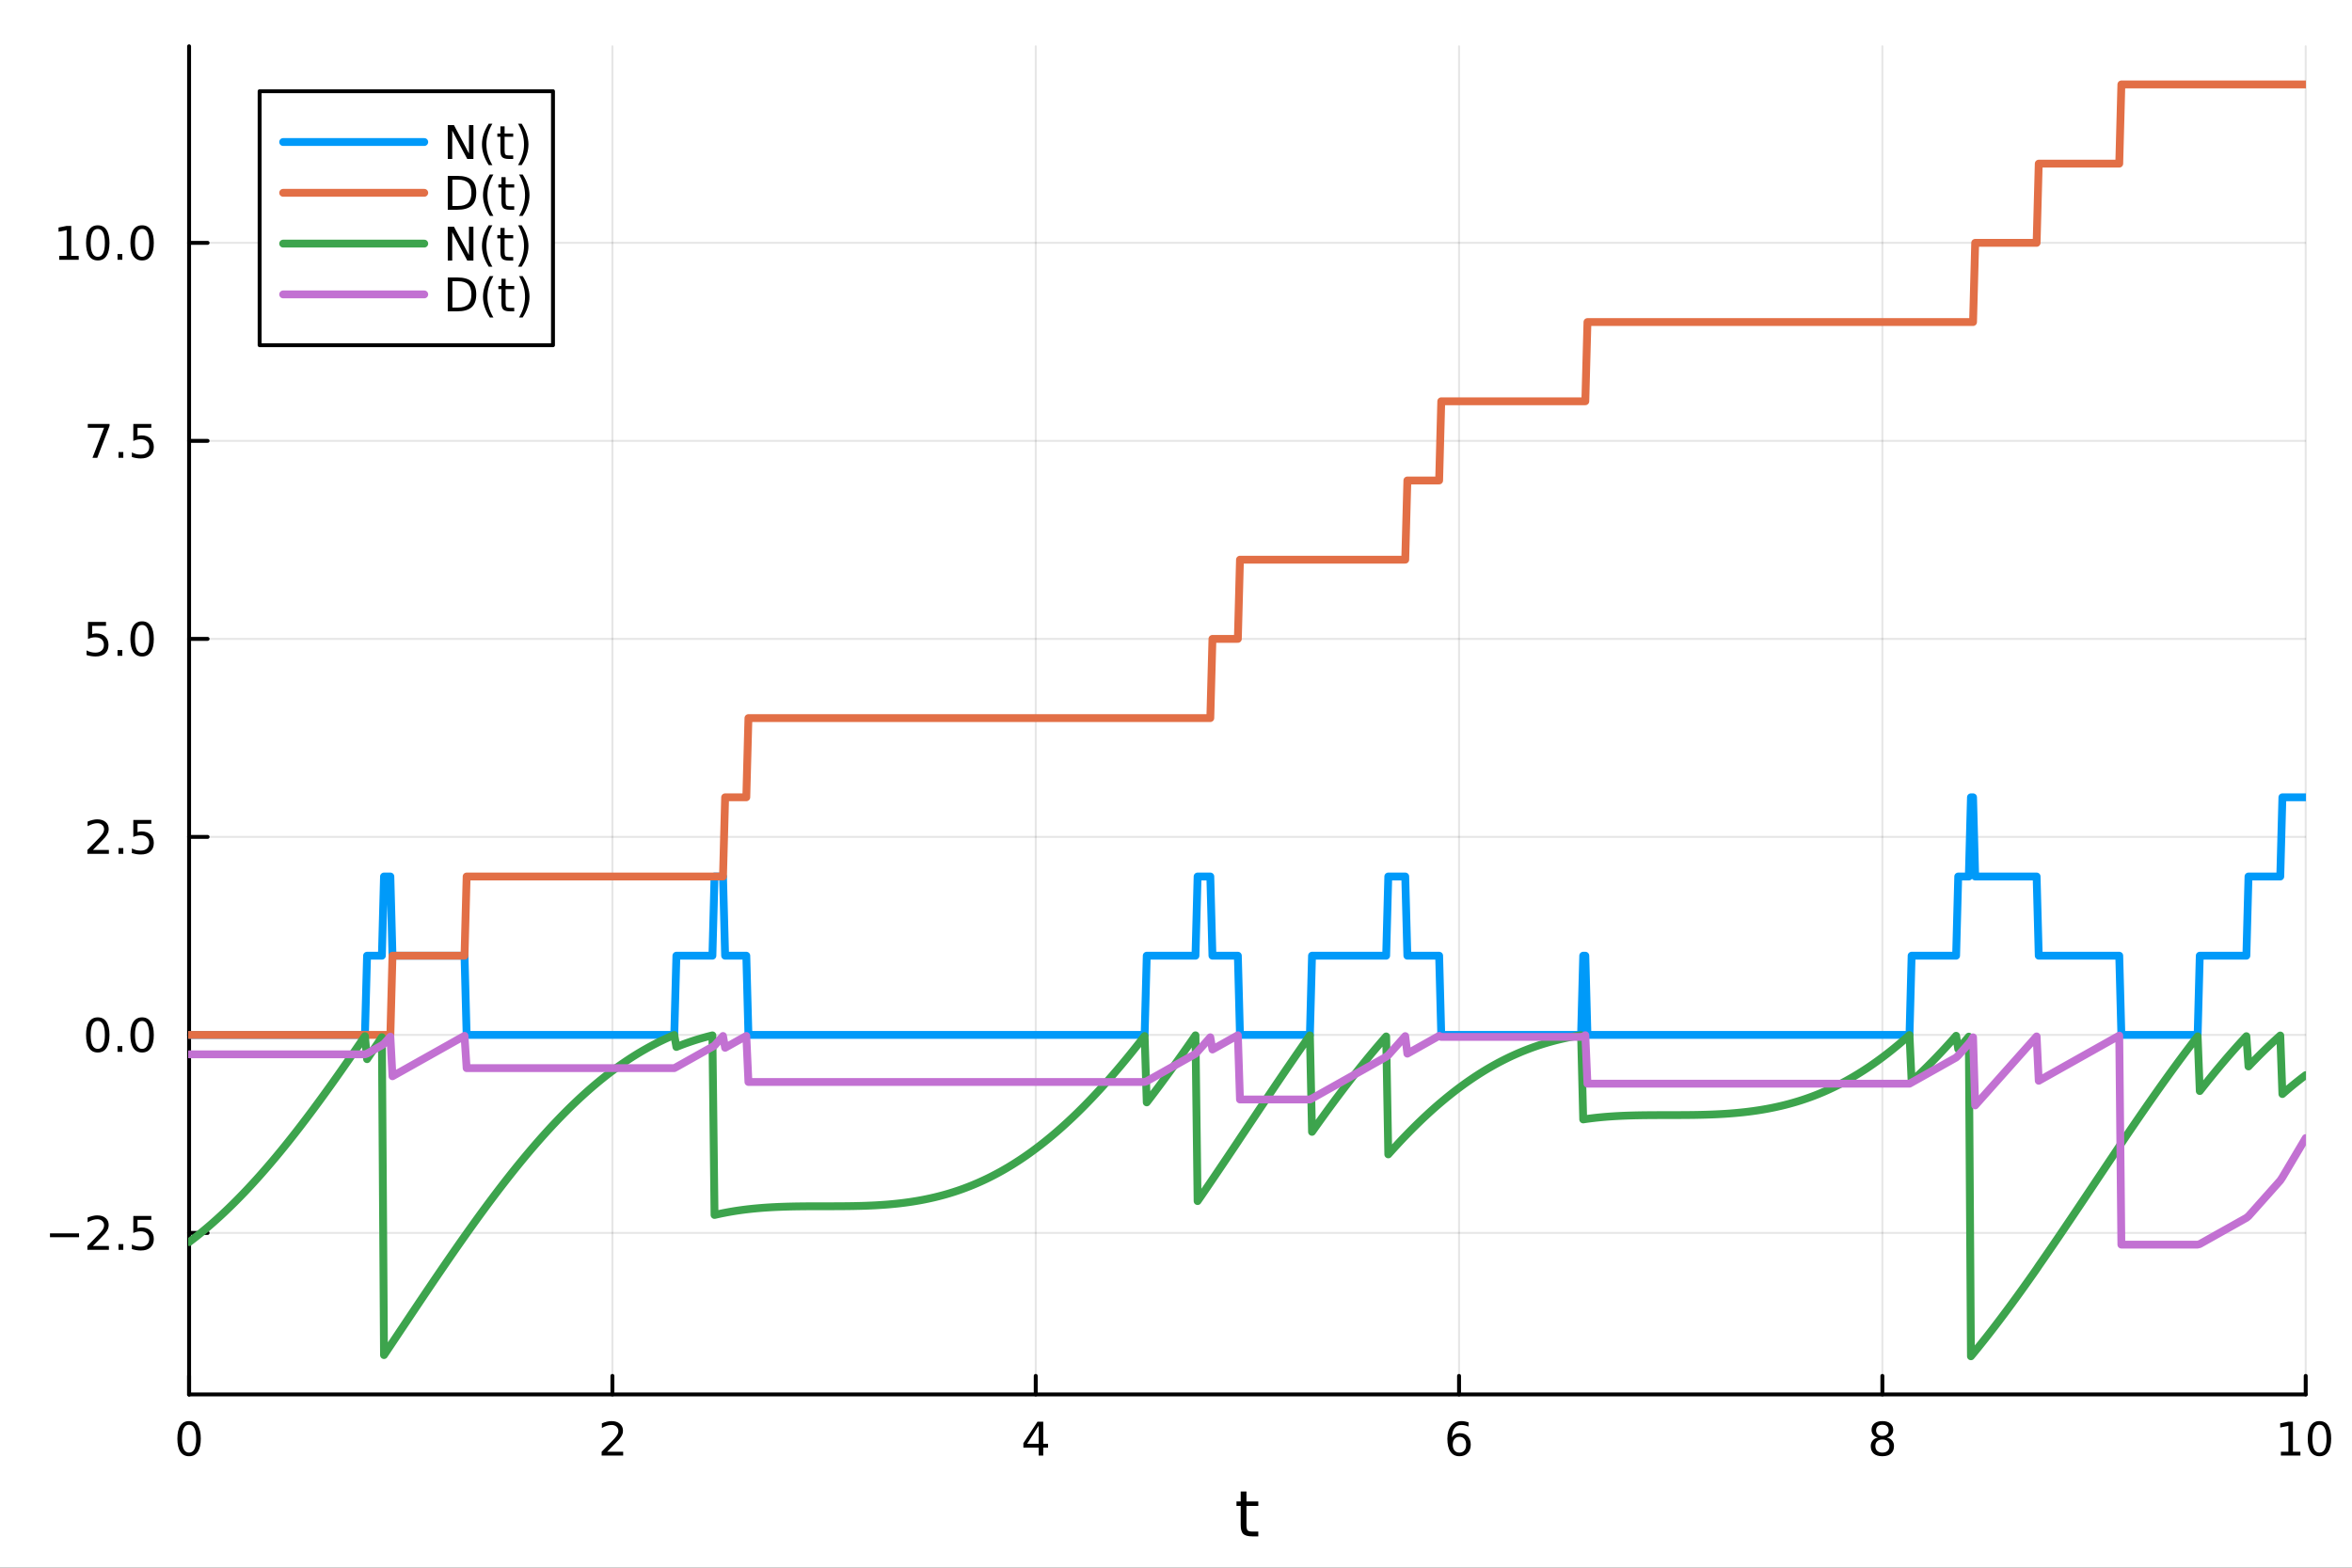 <?xml version="1.0" encoding="utf-8"?>
<svg xmlns="http://www.w3.org/2000/svg" xmlns:xlink="http://www.w3.org/1999/xlink" width="600" height="400" viewBox="0 0 2400 1600">
<rect x="0" y="0" width="2400" height="1600" fill="#333333" stroke="none"/>
<defs>
  <clipPath id="clip730">
    <rect x="0" y="0" width="2400" height="1600"/>
  </clipPath>
</defs>
<path clip-path="url(#clip730)" d="M0 1600 L2400 1600 L2400 0 L0 0  Z" fill="#ffffff" fill-rule="evenodd" fill-opacity="1"/>
<defs>
  <clipPath id="clip731">
    <rect x="480" y="0" width="1681" height="1600"/>
  </clipPath>
</defs>
<path clip-path="url(#clip730)" d="M192.941 1423.18 L2352.76 1423.18 L2352.76 47.244 L192.941 47.244  Z" fill="#ffffff" fill-rule="evenodd" fill-opacity="1"/>
<defs>
  <clipPath id="clip732">
    <rect x="192" y="47" width="2161" height="1377"/>
  </clipPath>
</defs>
<polyline clip-path="url(#clip732)" style="stroke:#000000; stroke-linecap:round; stroke-linejoin:round; stroke-width:2; stroke-opacity:0.1; fill:none" points="192.941,1423.18 192.941,47.244 "/>
<polyline clip-path="url(#clip732)" style="stroke:#000000; stroke-linecap:round; stroke-linejoin:round; stroke-width:2; stroke-opacity:0.1; fill:none" points="624.904,1423.18 624.904,47.244 "/>
<polyline clip-path="url(#clip732)" style="stroke:#000000; stroke-linecap:round; stroke-linejoin:round; stroke-width:2; stroke-opacity:0.1; fill:none" points="1056.87,1423.18 1056.87,47.244 "/>
<polyline clip-path="url(#clip732)" style="stroke:#000000; stroke-linecap:round; stroke-linejoin:round; stroke-width:2; stroke-opacity:0.1; fill:none" points="1488.83,1423.18 1488.83,47.244 "/>
<polyline clip-path="url(#clip732)" style="stroke:#000000; stroke-linecap:round; stroke-linejoin:round; stroke-width:2; stroke-opacity:0.1; fill:none" points="1920.79,1423.18 1920.79,47.244 "/>
<polyline clip-path="url(#clip732)" style="stroke:#000000; stroke-linecap:round; stroke-linejoin:round; stroke-width:2; stroke-opacity:0.1; fill:none" points="2352.76,1423.18 2352.76,47.244 "/>
<polyline clip-path="url(#clip732)" style="stroke:#000000; stroke-linecap:round; stroke-linejoin:round; stroke-width:2; stroke-opacity:0.1; fill:none" points="192.941,1258.33 2352.76,1258.33 "/>
<polyline clip-path="url(#clip732)" style="stroke:#000000; stroke-linecap:round; stroke-linejoin:round; stroke-width:2; stroke-opacity:0.1; fill:none" points="192.941,1056.24 2352.76,1056.24 "/>
<polyline clip-path="url(#clip732)" style="stroke:#000000; stroke-linecap:round; stroke-linejoin:round; stroke-width:2; stroke-opacity:0.1; fill:none" points="192.941,854.145 2352.76,854.145 "/>
<polyline clip-path="url(#clip732)" style="stroke:#000000; stroke-linecap:round; stroke-linejoin:round; stroke-width:2; stroke-opacity:0.1; fill:none" points="192.941,652.05 2352.76,652.05 "/>
<polyline clip-path="url(#clip732)" style="stroke:#000000; stroke-linecap:round; stroke-linejoin:round; stroke-width:2; stroke-opacity:0.1; fill:none" points="192.941,449.956 2352.76,449.956 "/>
<polyline clip-path="url(#clip732)" style="stroke:#000000; stroke-linecap:round; stroke-linejoin:round; stroke-width:2; stroke-opacity:0.1; fill:none" points="192.941,247.861 2352.76,247.861 "/>
<polyline clip-path="url(#clip730)" style="stroke:#000000; stroke-linecap:round; stroke-linejoin:round; stroke-width:4; stroke-opacity:1; fill:none" points="192.941,1423.18 2352.76,1423.18 "/>
<polyline clip-path="url(#clip730)" style="stroke:#000000; stroke-linecap:round; stroke-linejoin:round; stroke-width:4; stroke-opacity:1; fill:none" points="192.941,1423.18 192.941,1404.28 "/>
<polyline clip-path="url(#clip730)" style="stroke:#000000; stroke-linecap:round; stroke-linejoin:round; stroke-width:4; stroke-opacity:1; fill:none" points="624.904,1423.18 624.904,1404.28 "/>
<polyline clip-path="url(#clip730)" style="stroke:#000000; stroke-linecap:round; stroke-linejoin:round; stroke-width:4; stroke-opacity:1; fill:none" points="1056.87,1423.18 1056.87,1404.28 "/>
<polyline clip-path="url(#clip730)" style="stroke:#000000; stroke-linecap:round; stroke-linejoin:round; stroke-width:4; stroke-opacity:1; fill:none" points="1488.83,1423.18 1488.83,1404.28 "/>
<polyline clip-path="url(#clip730)" style="stroke:#000000; stroke-linecap:round; stroke-linejoin:round; stroke-width:4; stroke-opacity:1; fill:none" points="1920.79,1423.18 1920.79,1404.28 "/>
<polyline clip-path="url(#clip730)" style="stroke:#000000; stroke-linecap:round; stroke-linejoin:round; stroke-width:4; stroke-opacity:1; fill:none" points="2352.76,1423.18 2352.76,1404.28 "/>
<path clip-path="url(#clip730)" d="M192.941 1454.1 Q189.33 1454.1 187.501 1457.66 Q185.695 1461.2 185.695 1468.33 Q185.695 1475.44 187.501 1479.01 Q189.33 1482.55 192.941 1482.55 Q196.575 1482.55 198.38 1479.01 Q200.209 1475.44 200.209 1468.33 Q200.209 1461.2 198.38 1457.66 Q196.575 1454.1 192.941 1454.1 M192.941 1450.39 Q198.751 1450.39 201.806 1455 Q204.885 1459.58 204.885 1468.33 Q204.885 1477.06 201.806 1481.67 Q198.751 1486.25 192.941 1486.25 Q187.13 1486.25 184.052 1481.67 Q180.996 1477.06 180.996 1468.33 Q180.996 1459.58 184.052 1455 Q187.13 1450.39 192.941 1450.39 Z" fill="#000000" fill-rule="nonzero" fill-opacity="1" /><path clip-path="url(#clip730)" d="M619.556 1481.64 L635.876 1481.64 L635.876 1485.58 L613.932 1485.58 L613.932 1481.64 Q616.594 1478.89 621.177 1474.26 Q625.783 1469.61 626.964 1468.27 Q629.209 1465.74 630.089 1464.01 Q630.992 1462.25 630.992 1460.56 Q630.992 1457.8 629.047 1456.07 Q627.126 1454.33 624.024 1454.33 Q621.825 1454.33 619.371 1455.09 Q616.941 1455.86 614.163 1457.41 L614.163 1452.69 Q616.987 1451.55 619.441 1450.97 Q621.894 1450.39 623.931 1450.39 Q629.302 1450.39 632.496 1453.08 Q635.691 1455.77 635.691 1460.26 Q635.691 1462.39 634.88 1464.31 Q634.093 1466.2 631.987 1468.8 Q631.408 1469.47 628.306 1472.69 Q625.205 1475.88 619.556 1481.64 Z" fill="#000000" fill-rule="nonzero" fill-opacity="1" /><path clip-path="url(#clip730)" d="M1059.88 1455.09 L1048.07 1473.54 L1059.88 1473.54 L1059.88 1455.09 M1058.65 1451.02 L1064.53 1451.02 L1064.53 1473.54 L1069.46 1473.54 L1069.46 1477.43 L1064.53 1477.43 L1064.53 1485.58 L1059.88 1485.58 L1059.88 1477.43 L1044.27 1477.43 L1044.27 1472.92 L1058.65 1451.02 Z" fill="#000000" fill-rule="nonzero" fill-opacity="1" /><path clip-path="url(#clip730)" d="M1489.23 1466.44 Q1486.09 1466.44 1484.23 1468.59 Q1482.41 1470.74 1482.41 1474.49 Q1482.41 1478.22 1484.23 1480.39 Q1486.09 1482.55 1489.23 1482.55 Q1492.38 1482.55 1494.21 1480.39 Q1496.06 1478.22 1496.06 1474.49 Q1496.06 1470.74 1494.21 1468.59 Q1492.38 1466.44 1489.23 1466.44 M1498.52 1451.78 L1498.52 1456.04 Q1496.76 1455.21 1494.95 1454.77 Q1493.17 1454.33 1491.41 1454.33 Q1486.78 1454.33 1484.33 1457.45 Q1481.9 1460.58 1481.55 1466.9 Q1482.92 1464.89 1484.98 1463.82 Q1487.04 1462.73 1489.51 1462.73 Q1494.72 1462.73 1497.73 1465.9 Q1500.76 1469.05 1500.76 1474.49 Q1500.76 1479.82 1497.61 1483.03 Q1494.47 1486.25 1489.23 1486.25 Q1483.24 1486.25 1480.07 1481.67 Q1476.9 1477.06 1476.9 1468.33 Q1476.9 1460.14 1480.79 1455.28 Q1484.67 1450.39 1491.23 1450.39 Q1492.98 1450.39 1494.77 1450.74 Q1496.57 1451.09 1498.52 1451.78 Z" fill="#000000" fill-rule="nonzero" fill-opacity="1" /><path clip-path="url(#clip730)" d="M1920.79 1469.17 Q1917.46 1469.17 1915.54 1470.95 Q1913.64 1472.73 1913.64 1475.86 Q1913.64 1478.98 1915.54 1480.77 Q1917.46 1482.55 1920.79 1482.55 Q1924.13 1482.55 1926.05 1480.77 Q1927.97 1478.96 1927.97 1475.86 Q1927.97 1472.73 1926.05 1470.95 Q1924.15 1469.17 1920.79 1469.17 M1916.12 1467.18 Q1913.11 1466.44 1911.42 1464.38 Q1909.75 1462.32 1909.75 1459.35 Q1909.75 1455.21 1912.69 1452.8 Q1915.65 1450.39 1920.79 1450.39 Q1925.95 1450.39 1928.89 1452.8 Q1931.83 1455.21 1931.83 1459.35 Q1931.83 1462.32 1930.14 1464.38 Q1928.48 1466.44 1925.49 1467.18 Q1928.87 1467.96 1930.75 1470.26 Q1932.64 1472.55 1932.64 1475.86 Q1932.64 1480.88 1929.57 1483.57 Q1926.51 1486.25 1920.79 1486.25 Q1915.08 1486.25 1912 1483.57 Q1908.94 1480.88 1908.94 1475.86 Q1908.94 1472.55 1910.84 1470.26 Q1912.74 1467.96 1916.12 1467.18 M1914.4 1459.79 Q1914.4 1462.48 1916.07 1463.98 Q1917.76 1465.49 1920.79 1465.49 Q1923.8 1465.49 1925.49 1463.98 Q1927.2 1462.48 1927.2 1459.79 Q1927.2 1457.11 1925.49 1455.6 Q1923.8 1454.1 1920.79 1454.1 Q1917.76 1454.1 1916.07 1455.6 Q1914.4 1457.11 1914.4 1459.79 Z" fill="#000000" fill-rule="nonzero" fill-opacity="1" /><path clip-path="url(#clip730)" d="M2327.44 1481.64 L2335.08 1481.64 L2335.08 1455.28 L2326.77 1456.95 L2326.77 1452.69 L2335.04 1451.02 L2339.71 1451.02 L2339.71 1481.64 L2347.35 1481.64 L2347.35 1485.58 L2327.44 1485.58 L2327.44 1481.64 Z" fill="#000000" fill-rule="nonzero" fill-opacity="1" /><path clip-path="url(#clip730)" d="M2366.8 1454.1 Q2363.18 1454.1 2361.36 1457.66 Q2359.55 1461.2 2359.55 1468.33 Q2359.55 1475.44 2361.36 1479.01 Q2363.18 1482.55 2366.8 1482.55 Q2370.43 1482.55 2372.23 1479.01 Q2374.06 1475.44 2374.06 1468.33 Q2374.06 1461.2 2372.23 1457.66 Q2370.43 1454.1 2366.8 1454.1 M2366.8 1450.39 Q2372.61 1450.39 2375.66 1455 Q2378.74 1459.58 2378.74 1468.33 Q2378.74 1477.06 2375.66 1481.67 Q2372.61 1486.25 2366.8 1486.25 Q2360.99 1486.25 2357.91 1481.67 Q2354.85 1477.06 2354.85 1468.33 Q2354.85 1459.58 2357.91 1455 Q2360.99 1450.39 2366.8 1450.39 Z" fill="#000000" fill-rule="nonzero" fill-opacity="1" /><path clip-path="url(#clip730)" d="M1271.91 1522.27 L1271.91 1532.4 L1283.97 1532.4 L1283.97 1536.95 L1271.91 1536.95 L1271.91 1556.3 Q1271.91 1560.66 1273.09 1561.9 Q1274.3 1563.14 1277.96 1563.14 L1283.97 1563.14 L1283.97 1568.04 L1277.96 1568.04 Q1271.18 1568.04 1268.6 1565.53 Q1266.02 1562.98 1266.02 1556.3 L1266.02 1536.95 L1261.72 1536.95 L1261.72 1532.4 L1266.02 1532.4 L1266.02 1522.27 L1271.91 1522.27 Z" fill="#000000" fill-rule="nonzero" fill-opacity="1" /><polyline clip-path="url(#clip730)" style="stroke:#000000; stroke-linecap:round; stroke-linejoin:round; stroke-width:4; stroke-opacity:1; fill:none" points="192.941,1423.18 192.941,47.244 "/>
<polyline clip-path="url(#clip730)" style="stroke:#000000; stroke-linecap:round; stroke-linejoin:round; stroke-width:4; stroke-opacity:1; fill:none" points="192.941,1258.33 211.838,1258.33 "/>
<polyline clip-path="url(#clip730)" style="stroke:#000000; stroke-linecap:round; stroke-linejoin:round; stroke-width:4; stroke-opacity:1; fill:none" points="192.941,1056.24 211.838,1056.24 "/>
<polyline clip-path="url(#clip730)" style="stroke:#000000; stroke-linecap:round; stroke-linejoin:round; stroke-width:4; stroke-opacity:1; fill:none" points="192.941,854.145 211.838,854.145 "/>
<polyline clip-path="url(#clip730)" style="stroke:#000000; stroke-linecap:round; stroke-linejoin:round; stroke-width:4; stroke-opacity:1; fill:none" points="192.941,652.05 211.838,652.05 "/>
<polyline clip-path="url(#clip730)" style="stroke:#000000; stroke-linecap:round; stroke-linejoin:round; stroke-width:4; stroke-opacity:1; fill:none" points="192.941,449.956 211.838,449.956 "/>
<polyline clip-path="url(#clip730)" style="stroke:#000000; stroke-linecap:round; stroke-linejoin:round; stroke-width:4; stroke-opacity:1; fill:none" points="192.941,247.861 211.838,247.861 "/>
<path clip-path="url(#clip730)" d="M50.992 1258.78 L80.668 1258.78 L80.668 1262.72 L50.992 1262.72 L50.992 1258.78 Z" fill="#000000" fill-rule="nonzero" fill-opacity="1" /><path clip-path="url(#clip730)" d="M94.788 1271.68 L111.108 1271.68 L111.108 1275.61 L89.163 1275.61 L89.163 1271.68 Q91.825 1268.92 96.409 1264.29 Q101.015 1259.64 102.196 1258.3 Q104.441 1255.78 105.321 1254.04 Q106.223 1252.28 106.223 1250.59 Q106.223 1247.84 104.279 1246.1 Q102.358 1244.36 99.256 1244.36 Q97.057 1244.36 94.603 1245.13 Q92.172 1245.89 89.395 1247.44 L89.395 1242.72 Q92.219 1241.59 94.672 1241.01 Q97.126 1240.43 99.163 1240.43 Q104.534 1240.43 107.728 1243.11 Q110.922 1245.8 110.922 1250.29 Q110.922 1252.42 110.112 1254.34 Q109.325 1256.24 107.219 1258.83 Q106.64 1259.5 103.538 1262.72 Q100.436 1265.91 94.788 1271.68 Z" fill="#000000" fill-rule="nonzero" fill-opacity="1" /><path clip-path="url(#clip730)" d="M120.922 1269.73 L125.807 1269.73 L125.807 1275.61 L120.922 1275.61 L120.922 1269.73 Z" fill="#000000" fill-rule="nonzero" fill-opacity="1" /><path clip-path="url(#clip730)" d="M136.038 1241.05 L154.394 1241.05 L154.394 1244.99 L140.32 1244.99 L140.32 1253.46 Q141.339 1253.11 142.357 1252.95 Q143.376 1252.77 144.394 1252.77 Q150.181 1252.77 153.561 1255.94 Q156.941 1259.11 156.941 1264.53 Q156.941 1270.1 153.468 1273.21 Q149.996 1276.28 143.677 1276.28 Q141.501 1276.28 139.232 1275.91 Q136.987 1275.54 134.58 1274.8 L134.58 1270.1 Q136.663 1271.24 138.885 1271.79 Q141.107 1272.35 143.584 1272.35 Q147.589 1272.35 149.927 1270.24 Q152.265 1268.14 152.265 1264.53 Q152.265 1260.91 149.927 1258.81 Q147.589 1256.7 143.584 1256.7 Q141.709 1256.7 139.834 1257.12 Q137.982 1257.53 136.038 1258.41 L136.038 1241.05 Z" fill="#000000" fill-rule="nonzero" fill-opacity="1" /><path clip-path="url(#clip730)" d="M99.765 1042.04 Q96.154 1042.04 94.325 1045.6 Q92.52 1049.14 92.52 1056.27 Q92.52 1063.38 94.325 1066.95 Q96.154 1070.49 99.765 1070.49 Q103.399 1070.49 105.205 1066.95 Q107.033 1063.38 107.033 1056.27 Q107.033 1049.14 105.205 1045.6 Q103.399 1042.04 99.765 1042.04 M99.765 1038.33 Q105.575 1038.33 108.631 1042.94 Q111.709 1047.52 111.709 1056.27 Q111.709 1065 108.631 1069.61 Q105.575 1074.19 99.765 1074.19 Q93.955 1074.19 90.876 1069.61 Q87.821 1065 87.821 1056.27 Q87.821 1047.52 90.876 1042.94 Q93.955 1038.33 99.765 1038.33 Z" fill="#000000" fill-rule="nonzero" fill-opacity="1" /><path clip-path="url(#clip730)" d="M119.927 1067.64 L124.811 1067.64 L124.811 1073.52 L119.927 1073.52 L119.927 1067.64 Z" fill="#000000" fill-rule="nonzero" fill-opacity="1" /><path clip-path="url(#clip730)" d="M144.996 1042.04 Q141.385 1042.04 139.556 1045.6 Q137.751 1049.14 137.751 1056.27 Q137.751 1063.38 139.556 1066.95 Q141.385 1070.49 144.996 1070.49 Q148.63 1070.49 150.436 1066.95 Q152.265 1063.38 152.265 1056.27 Q152.265 1049.14 150.436 1045.6 Q148.63 1042.04 144.996 1042.04 M144.996 1038.33 Q150.806 1038.33 153.862 1042.94 Q156.941 1047.52 156.941 1056.27 Q156.941 1065 153.862 1069.61 Q150.806 1074.19 144.996 1074.19 Q139.186 1074.19 136.107 1069.61 Q133.052 1065 133.052 1056.27 Q133.052 1047.52 136.107 1042.94 Q139.186 1038.33 144.996 1038.33 Z" fill="#000000" fill-rule="nonzero" fill-opacity="1" /><path clip-path="url(#clip730)" d="M94.788 867.489 L111.108 867.489 L111.108 871.425 L89.163 871.425 L89.163 867.489 Q91.825 864.735 96.409 860.105 Q101.015 855.452 102.196 854.11 Q104.441 851.587 105.321 849.851 Q106.223 848.091 106.223 846.402 Q106.223 843.647 104.279 841.911 Q102.358 840.175 99.256 840.175 Q97.057 840.175 94.603 840.939 Q92.172 841.703 89.395 843.253 L89.395 838.531 Q92.219 837.397 94.672 836.818 Q97.126 836.24 99.163 836.24 Q104.534 836.24 107.728 838.925 Q110.922 841.61 110.922 846.101 Q110.922 848.23 110.112 850.152 Q109.325 852.05 107.219 854.642 Q106.64 855.314 103.538 858.531 Q100.436 861.726 94.788 867.489 Z" fill="#000000" fill-rule="nonzero" fill-opacity="1" /><path clip-path="url(#clip730)" d="M120.922 865.545 L125.807 865.545 L125.807 871.425 L120.922 871.425 L120.922 865.545 Z" fill="#000000" fill-rule="nonzero" fill-opacity="1" /><path clip-path="url(#clip730)" d="M136.038 836.865 L154.394 836.865 L154.394 840.8 L140.32 840.8 L140.32 849.272 Q141.339 848.925 142.357 848.763 Q143.376 848.578 144.394 848.578 Q150.181 848.578 153.561 851.749 Q156.941 854.92 156.941 860.337 Q156.941 865.915 153.468 869.017 Q149.996 872.096 143.677 872.096 Q141.501 872.096 139.232 871.726 Q136.987 871.355 134.58 870.614 L134.58 865.915 Q136.663 867.05 138.885 867.605 Q141.107 868.161 143.584 868.161 Q147.589 868.161 149.927 866.054 Q152.265 863.948 152.265 860.337 Q152.265 856.726 149.927 854.619 Q147.589 852.513 143.584 852.513 Q141.709 852.513 139.834 852.929 Q137.982 853.346 136.038 854.226 L136.038 836.865 Z" fill="#000000" fill-rule="nonzero" fill-opacity="1" /><path clip-path="url(#clip730)" d="M89.811 634.77 L108.168 634.77 L108.168 638.705 L94.094 638.705 L94.094 647.178 Q95.112 646.83 96.131 646.668 Q97.149 646.483 98.168 646.483 Q103.955 646.483 107.334 649.654 Q110.714 652.826 110.714 658.242 Q110.714 663.821 107.242 666.923 Q103.77 670.001 97.45 670.001 Q95.274 670.001 93.006 669.631 Q90.76 669.261 88.353 668.52 L88.353 663.821 Q90.436 664.955 92.659 665.511 Q94.881 666.066 97.358 666.066 Q101.362 666.066 103.7 663.96 Q106.038 661.853 106.038 658.242 Q106.038 654.631 103.7 652.525 Q101.362 650.418 97.358 650.418 Q95.483 650.418 93.608 650.835 Q91.756 651.252 89.811 652.131 L89.811 634.77 Z" fill="#000000" fill-rule="nonzero" fill-opacity="1" /><path clip-path="url(#clip730)" d="M119.927 663.451 L124.811 663.451 L124.811 669.33 L119.927 669.33 L119.927 663.451 Z" fill="#000000" fill-rule="nonzero" fill-opacity="1" /><path clip-path="url(#clip730)" d="M144.996 637.849 Q141.385 637.849 139.556 641.414 Q137.751 644.955 137.751 652.085 Q137.751 659.191 139.556 662.756 Q141.385 666.298 144.996 666.298 Q148.63 666.298 150.436 662.756 Q152.265 659.191 152.265 652.085 Q152.265 644.955 150.436 641.414 Q148.63 637.849 144.996 637.849 M144.996 634.145 Q150.806 634.145 153.862 638.752 Q156.941 643.335 156.941 652.085 Q156.941 660.812 153.862 665.418 Q150.806 670.001 144.996 670.001 Q139.186 670.001 136.107 665.418 Q133.052 660.812 133.052 652.085 Q133.052 643.335 136.107 638.752 Q139.186 634.145 144.996 634.145 Z" fill="#000000" fill-rule="nonzero" fill-opacity="1" /><path clip-path="url(#clip730)" d="M89.58 432.676 L111.802 432.676 L111.802 434.666 L99.256 467.236 L94.371 467.236 L106.177 436.611 L89.58 436.611 L89.58 432.676 Z" fill="#000000" fill-rule="nonzero" fill-opacity="1" /><path clip-path="url(#clip730)" d="M120.922 461.356 L125.807 461.356 L125.807 467.236 L120.922 467.236 L120.922 461.356 Z" fill="#000000" fill-rule="nonzero" fill-opacity="1" /><path clip-path="url(#clip730)" d="M136.038 432.676 L154.394 432.676 L154.394 436.611 L140.32 436.611 L140.32 445.083 Q141.339 444.736 142.357 444.574 Q143.376 444.389 144.394 444.389 Q150.181 444.389 153.561 447.56 Q156.941 450.731 156.941 456.148 Q156.941 461.726 153.468 464.828 Q149.996 467.907 143.677 467.907 Q141.501 467.907 139.232 467.537 Q136.987 467.166 134.58 466.426 L134.58 461.726 Q136.663 462.861 138.885 463.416 Q141.107 463.972 143.584 463.972 Q147.589 463.972 149.927 461.865 Q152.265 459.759 152.265 456.148 Q152.265 452.537 149.927 450.43 Q147.589 448.324 143.584 448.324 Q141.709 448.324 139.834 448.74 Q137.982 449.157 136.038 450.037 L136.038 432.676 Z" fill="#000000" fill-rule="nonzero" fill-opacity="1" /><path clip-path="url(#clip730)" d="M60.413 261.206 L68.052 261.206 L68.052 234.84 L59.742 236.507 L59.742 232.248 L68.006 230.581 L72.682 230.581 L72.682 261.206 L80.321 261.206 L80.321 265.141 L60.413 265.141 L60.413 261.206 Z" fill="#000000" fill-rule="nonzero" fill-opacity="1" /><path clip-path="url(#clip730)" d="M99.765 233.66 Q96.154 233.66 94.325 237.225 Q92.52 240.766 92.52 247.896 Q92.52 255.002 94.325 258.567 Q96.154 262.109 99.765 262.109 Q103.399 262.109 105.205 258.567 Q107.033 255.002 107.033 247.896 Q107.033 240.766 105.205 237.225 Q103.399 233.66 99.765 233.66 M99.765 229.956 Q105.575 229.956 108.631 234.563 Q111.709 239.146 111.709 247.896 Q111.709 256.623 108.631 261.229 Q105.575 265.813 99.765 265.813 Q93.955 265.813 90.876 261.229 Q87.821 256.623 87.821 247.896 Q87.821 239.146 90.876 234.563 Q93.955 229.956 99.765 229.956 Z" fill="#000000" fill-rule="nonzero" fill-opacity="1" /><path clip-path="url(#clip730)" d="M119.927 259.262 L124.811 259.262 L124.811 265.141 L119.927 265.141 L119.927 259.262 Z" fill="#000000" fill-rule="nonzero" fill-opacity="1" /><path clip-path="url(#clip730)" d="M144.996 233.66 Q141.385 233.66 139.556 237.225 Q137.751 240.766 137.751 247.896 Q137.751 255.002 139.556 258.567 Q141.385 262.109 144.996 262.109 Q148.63 262.109 150.436 258.567 Q152.265 255.002 152.265 247.896 Q152.265 240.766 150.436 237.225 Q148.63 233.66 144.996 233.66 M144.996 229.956 Q150.806 229.956 153.862 234.563 Q156.941 239.146 156.941 247.896 Q156.941 256.623 153.862 261.229 Q150.806 265.813 144.996 265.813 Q139.186 265.813 136.107 261.229 Q133.052 256.623 133.052 247.896 Q133.052 239.146 136.107 234.563 Q139.186 229.956 144.996 229.956 Z" fill="#000000" fill-rule="nonzero" fill-opacity="1" /><polyline clip-path="url(#clip732)" style="stroke:#009af9; stroke-linecap:round; stroke-linejoin:round; stroke-width:8; stroke-opacity:1; fill:none" points="192.941,1056.24 195.103,1056.24 197.265,1056.24 199.427,1056.24 201.589,1056.24 203.751,1056.24 205.912,1056.24 208.074,1056.24 210.236,1056.24 212.398,1056.24 214.56,1056.24 216.722,1056.24 218.884,1056.24 221.046,1056.24 223.208,1056.24 225.37,1056.24 227.532,1056.24 229.694,1056.24 231.856,1056.24 234.018,1056.24 236.18,1056.24 238.342,1056.24 240.504,1056.24 242.666,1056.24 244.828,1056.24 246.99,1056.24 249.152,1056.24 251.314,1056.24 253.476,1056.24 255.638,1056.24 257.8,1056.24 259.962,1056.24 262.124,1056.24 264.286,1056.24 266.448,1056.24 268.61,1056.24 270.772,1056.24 272.934,1056.24 275.096,1056.24 277.258,1056.24 279.42,1056.24 281.582,1056.24 283.744,1056.24 285.906,1056.24 288.068,1056.24 290.23,1056.24 292.392,1056.24 294.554,1056.24 296.716,1056.24 298.878,1056.24 301.039,1056.24 303.201,1056.24 305.363,1056.24 307.525,1056.24 309.687,1056.24 311.849,1056.24 314.011,1056.24 316.173,1056.24 318.335,1056.24 320.497,1056.24 322.659,1056.24 324.821,1056.24 326.983,1056.24 329.145,1056.24 331.307,1056.24 333.469,1056.24 335.631,1056.24 337.793,1056.24 339.955,1056.24 342.117,1056.24 344.279,1056.24 346.441,1056.24 348.603,1056.24 350.765,1056.24 352.927,1056.24 355.089,1056.24 357.251,1056.24 359.413,1056.24 361.575,1056.24 363.737,1056.24 365.899,1056.24 368.061,1056.24 370.223,1056.24 372.385,1056.24 374.547,975.401 376.709,975.401 378.871,975.401 381.033,975.401 383.195,975.401 385.357,975.401 387.519,975.401 389.681,975.401 391.843,894.564 394.005,894.564 396.166,894.564 398.328,894.564 400.49,975.401 402.652,975.401 404.814,975.401 406.976,975.401 409.138,975.401 411.3,975.401 413.462,975.401 415.624,975.401 417.786,975.401 419.948,975.401 422.11,975.401 424.272,975.401 426.434,975.401 428.596,975.401 430.758,975.401 432.92,975.401 435.082,975.401 437.244,975.401 439.406,975.401 441.568,975.401 443.73,975.401 445.892,975.401 448.054,975.401 450.216,975.401 452.378,975.401 454.54,975.401 456.702,975.401 458.864,975.401 461.026,975.401 463.188,975.401 465.35,975.401 467.512,975.401 469.674,975.401 471.836,975.401 473.998,975.401 476.16,1056.24 478.322,1056.24 480.484,1056.24 482.646,1056.24 484.808,1056.24 486.97,1056.24 489.132,1056.24 491.293,1056.24 493.455,1056.24 495.617,1056.24 497.779,1056.24 499.941,1056.24 502.103,1056.24 504.265,1056.24 506.427,1056.24 508.589,1056.24 510.751,1056.24 512.913,1056.24 515.075,1056.24 517.237,1056.24 519.399,1056.24 521.561,1056.24 523.723,1056.24 525.885,1056.24 528.047,1056.24 530.209,1056.24 532.371,1056.24 534.533,1056.24 536.695,1056.24 538.857,1056.24 541.019,1056.24 543.181,1056.24 545.343,1056.24 547.505,1056.24 549.667,1056.24 551.829,1056.24 553.991,1056.24 556.153,1056.24 558.315,1056.24 560.477,1056.24 562.639,1056.24 564.801,1056.24 566.963,1056.24 569.125,1056.24 571.287,1056.24 573.449,1056.24 575.611,1056.24 577.773,1056.24 579.935,1056.24 582.097,1056.24 584.259,1056.24 586.42,1056.24 588.582,1056.24 590.744,1056.24 592.906,1056.24 595.068,1056.24 597.23,1056.24 599.392,1056.24 601.554,1056.24 603.716,1056.24 605.878,1056.24 608.04,1056.24 610.202,1056.24 612.364,1056.24 614.526,1056.24 616.688,1056.24 618.85,1056.24 621.012,1056.24 623.174,1056.24 625.336,1056.24 627.498,1056.24 629.66,1056.24 631.822,1056.24 633.984,1056.24 636.146,1056.24 638.308,1056.24 640.47,1056.24 642.632,1056.24 644.794,1056.24 646.956,1056.24 649.118,1056.24 651.28,1056.24 653.442,1056.24 655.604,1056.24 657.766,1056.24 659.928,1056.24 662.09,1056.24 664.252,1056.24 666.414,1056.24 668.576,1056.24 670.738,1056.24 672.9,1056.24 675.062,1056.24 677.224,1056.24 679.386,1056.24 681.547,1056.24 683.709,1056.24 685.871,1056.24 688.033,1056.24 690.195,975.401 692.357,975.401 694.519,975.401 696.681,975.401 698.843,975.401 701.005,975.401 703.167,975.401 705.329,975.401 707.491,975.401 709.653,975.401 711.815,975.401 713.977,975.401 716.139,975.401 718.301,975.401 720.463,975.401 722.625,975.401 724.787,975.401 726.949,975.401 729.111,894.564 731.273,894.564 733.435,894.564 735.597,894.564 737.759,894.564 739.921,975.401 742.083,975.401 744.245,975.401 746.407,975.401 748.569,975.401 750.731,975.401 752.893,975.401 755.055,975.401 757.217,975.401 759.379,975.401 761.541,975.401 763.703,1056.24 765.865,1056.24 768.027,1056.24 770.189,1056.24 772.351,1056.24 774.513,1056.24 776.674,1056.24 778.836,1056.24 780.998,1056.24 783.16,1056.24 785.322,1056.24 787.484,1056.24 789.646,1056.24 791.808,1056.24 793.97,1056.24 796.132,1056.24 798.294,1056.24 800.456,1056.24 802.618,1056.24 804.78,1056.24 806.942,1056.24 809.104,1056.24 811.266,1056.24 813.428,1056.24 815.59,1056.24 817.752,1056.24 819.914,1056.24 822.076,1056.24 824.238,1056.24 826.4,1056.24 828.562,1056.24 830.724,1056.24 832.886,1056.24 835.048,1056.24 837.21,1056.24 839.372,1056.24 841.534,1056.24 843.696,1056.24 845.858,1056.24 848.02,1056.24 850.182,1056.24 852.344,1056.24 854.506,1056.24 856.668,1056.24 858.83,1056.24 860.992,1056.24 863.154,1056.24 865.316,1056.24 867.478,1056.24 869.64,1056.24 871.801,1056.24 873.963,1056.24 876.125,1056.24 878.287,1056.24 880.449,1056.24 882.611,1056.24 884.773,1056.24 886.935,1056.24 889.097,1056.24 891.259,1056.24 893.421,1056.24 895.583,1056.24 897.745,1056.24 899.907,1056.24 902.069,1056.24 904.231,1056.24 906.393,1056.24 908.555,1056.24 910.717,1056.24 912.879,1056.24 915.041,1056.24 917.203,1056.24 919.365,1056.24 921.527,1056.24 923.689,1056.24 925.851,1056.24 928.013,1056.24 930.175,1056.24 932.337,1056.24 934.499,1056.24 936.661,1056.24 938.823,1056.24 940.985,1056.24 943.147,1056.24 945.309,1056.24 947.471,1056.24 949.633,1056.24 951.795,1056.24 953.957,1056.24 956.119,1056.24 958.281,1056.24 960.443,1056.24 962.605,1056.24 964.767,1056.24 966.928,1056.24 969.09,1056.24 971.252,1056.24 973.414,1056.24 975.576,1056.24 977.738,1056.24 979.9,1056.24 982.062,1056.24 984.224,1056.24 986.386,1056.24 988.548,1056.24 990.71,1056.24 992.872,1056.24 995.034,1056.24 997.196,1056.24 999.358,1056.24 1001.52,1056.24 1003.68,1056.24 1005.84,1056.24 1008.01,1056.24 1010.17,1056.24 1012.33,1056.24 1014.49,1056.24 1016.65,1056.24 1018.82,1056.24 1020.98,1056.24 1023.14,1056.24 1025.3,1056.24 1027.46,1056.24 1029.63,1056.24 1031.79,1056.24 1033.95,1056.24 1036.11,1056.24 1038.27,1056.24 1040.44,1056.24 1042.6,1056.24 1044.76,1056.24 1046.92,1056.24 1049.08,1056.24 1051.25,1056.24 1053.41,1056.24 1055.57,1056.24 1057.73,1056.24 1059.89,1056.24 1062.06,1056.24 1064.22,1056.24 1066.38,1056.24 1068.54,1056.24 1070.7,1056.24 1072.87,1056.24 1075.03,1056.24 1077.19,1056.24 1079.35,1056.24 1081.51,1056.24 1083.68,1056.24 1085.84,1056.24 1088,1056.24 1090.16,1056.24 1092.32,1056.24 1094.49,1056.24 1096.65,1056.24 1098.81,1056.24 1100.97,1056.24 1103.13,1056.24 1105.3,1056.24 1107.46,1056.24 1109.62,1056.24 1111.78,1056.24 1113.94,1056.24 1116.1,1056.24 1118.27,1056.24 1120.43,1056.24 1122.59,1056.24 1124.75,1056.24 1126.91,1056.24 1129.08,1056.24 1131.24,1056.24 1133.4,1056.24 1135.56,1056.24 1137.72,1056.24 1139.89,1056.24 1142.05,1056.24 1144.21,1056.24 1146.37,1056.24 1148.53,1056.24 1150.7,1056.24 1152.86,1056.24 1155.02,1056.24 1157.18,1056.24 1159.34,1056.24 1161.51,1056.24 1163.67,1056.24 1165.83,1056.24 1167.99,1056.24 1170.15,975.401 1172.32,975.401 1174.48,975.401 1176.64,975.401 1178.8,975.401 1180.96,975.401 1183.13,975.401 1185.29,975.401 1187.45,975.401 1189.61,975.401 1191.77,975.401 1193.94,975.401 1196.1,975.401 1198.26,975.401 1200.42,975.401 1202.58,975.401 1204.75,975.401 1206.91,975.401 1209.07,975.401 1211.23,975.401 1213.39,975.401 1215.56,975.401 1217.72,975.401 1219.88,975.401 1222.04,894.564 1224.2,894.564 1226.37,894.564 1228.53,894.564 1230.69,894.564 1232.85,894.564 1235.01,894.564 1237.18,975.401 1239.34,975.401 1241.5,975.401 1243.66,975.401 1245.82,975.401 1247.99,975.401 1250.15,975.401 1252.31,975.401 1254.47,975.401 1256.63,975.401 1258.8,975.401 1260.96,975.401 1263.12,975.401 1265.28,1056.24 1267.44,1056.24 1269.61,1056.24 1271.77,1056.24 1273.93,1056.24 1276.09,1056.24 1278.25,1056.24 1280.42,1056.24 1282.58,1056.24 1284.74,1056.24 1286.9,1056.24 1289.06,1056.24 1291.23,1056.24 1293.39,1056.24 1295.55,1056.24 1297.71,1056.24 1299.87,1056.24 1302.03,1056.24 1304.2,1056.24 1306.36,1056.24 1308.52,1056.24 1310.68,1056.24 1312.84,1056.24 1315.01,1056.24 1317.17,1056.24 1319.33,1056.24 1321.49,1056.24 1323.65,1056.24 1325.82,1056.24 1327.98,1056.24 1330.14,1056.24 1332.3,1056.24 1334.46,1056.24 1336.63,1056.24 1338.79,975.401 1340.95,975.401 1343.11,975.401 1345.27,975.401 1347.44,975.401 1349.6,975.401 1351.76,975.401 1353.92,975.401 1356.08,975.401 1358.25,975.401 1360.41,975.401 1362.57,975.401 1364.73,975.401 1366.89,975.401 1369.06,975.401 1371.22,975.401 1373.38,975.401 1375.54,975.401 1377.7,975.401 1379.87,975.401 1382.03,975.401 1384.19,975.401 1386.35,975.401 1388.51,975.401 1390.68,975.401 1392.84,975.401 1395,975.401 1397.16,975.401 1399.32,975.401 1401.49,975.401 1403.65,975.401 1405.81,975.401 1407.97,975.401 1410.13,975.401 1412.3,975.401 1414.46,975.401 1416.62,894.564 1418.78,894.564 1420.94,894.564 1423.11,894.564 1425.27,894.564 1427.43,894.564 1429.59,894.564 1431.75,894.564 1433.92,894.564 1436.08,975.401 1438.24,975.401 1440.4,975.401 1442.56,975.401 1444.73,975.401 1446.89,975.401 1449.05,975.401 1451.21,975.401 1453.37,975.401 1455.54,975.401 1457.7,975.401 1459.86,975.401 1462.02,975.401 1464.18,975.401 1466.35,975.401 1468.51,975.401 1470.67,1056.24 1472.83,1056.24 1474.99,1056.24 1477.16,1056.24 1479.32,1056.24 1481.48,1056.24 1483.64,1056.24 1485.8,1056.24 1487.97,1056.24 1490.13,1056.24 1492.29,1056.24 1494.45,1056.24 1496.61,1056.24 1498.77,1056.24 1500.94,1056.24 1503.1,1056.24 1505.26,1056.24 1507.42,1056.24 1509.58,1056.24 1511.75,1056.24 1513.91,1056.24 1516.07,1056.24 1518.23,1056.24 1520.39,1056.24 1522.56,1056.24 1524.72,1056.24 1526.88,1056.24 1529.04,1056.24 1531.2,1056.24 1533.37,1056.24 1535.53,1056.24 1537.69,1056.24 1539.85,1056.24 1542.01,1056.24 1544.18,1056.24 1546.34,1056.24 1548.5,1056.24 1550.66,1056.24 1552.82,1056.24 1554.99,1056.24 1557.15,1056.24 1559.31,1056.24 1561.47,1056.24 1563.63,1056.24 1565.8,1056.24 1567.96,1056.24 1570.12,1056.24 1572.28,1056.24 1574.44,1056.24 1576.61,1056.24 1578.77,1056.24 1580.93,1056.24 1583.09,1056.24 1585.25,1056.24 1587.42,1056.24 1589.58,1056.24 1591.74,1056.24 1593.9,1056.24 1596.06,1056.24 1598.23,1056.24 1600.39,1056.24 1602.55,1056.24 1604.71,1056.24 1606.87,1056.24 1609.04,1056.24 1611.2,1056.24 1613.36,1056.24 1615.52,975.401 1617.68,975.401 1619.85,1056.24 1622.01,1056.24 1624.17,1056.24 1626.33,1056.24 1628.49,1056.24 1630.66,1056.24 1632.82,1056.24 1634.98,1056.24 1637.14,1056.24 1639.3,1056.24 1641.47,1056.24 1643.63,1056.24 1645.79,1056.24 1647.95,1056.24 1650.11,1056.24 1652.28,1056.24 1654.44,1056.24 1656.6,1056.24 1658.76,1056.24 1660.92,1056.24 1663.09,1056.24 1665.25,1056.24 1667.41,1056.24 1669.57,1056.24 1671.73,1056.24 1673.9,1056.24 1676.06,1056.24 1678.22,1056.24 1680.38,1056.24 1682.54,1056.24 1684.7,1056.24 1686.87,1056.24 1689.03,1056.24 1691.19,1056.24 1693.35,1056.24 1695.51,1056.24 1697.68,1056.24 1699.84,1056.24 1702,1056.24 1704.16,1056.24 1706.32,1056.24 1708.49,1056.24 1710.65,1056.24 1712.81,1056.24 1714.97,1056.24 1717.13,1056.24 1719.3,1056.24 1721.46,1056.24 1723.62,1056.24 1725.78,1056.24 1727.94,1056.24 1730.11,1056.24 1732.27,1056.24 1734.43,1056.24 1736.59,1056.24 1738.75,1056.24 1740.92,1056.24 1743.08,1056.24 1745.24,1056.24 1747.4,1056.24 1749.56,1056.24 1751.73,1056.24 1753.89,1056.24 1756.05,1056.24 1758.21,1056.24 1760.37,1056.24 1762.54,1056.24 1764.7,1056.24 1766.86,1056.24 1769.02,1056.24 1771.18,1056.24 1773.35,1056.24 1775.51,1056.24 1777.67,1056.24 1779.83,1056.24 1781.99,1056.24 1784.16,1056.24 1786.32,1056.24 1788.48,1056.24 1790.64,1056.24 1792.8,1056.24 1794.97,1056.24 1797.13,1056.24 1799.29,1056.24 1801.45,1056.24 1803.61,1056.24 1805.78,1056.24 1807.94,1056.24 1810.1,1056.24 1812.26,1056.24 1814.42,1056.24 1816.59,1056.24 1818.75,1056.24 1820.91,1056.24 1823.07,1056.24 1825.23,1056.24 1827.4,1056.24 1829.56,1056.24 1831.72,1056.24 1833.88,1056.24 1836.04,1056.24 1838.21,1056.24 1840.37,1056.24 1842.53,1056.24 1844.69,1056.24 1846.85,1056.24 1849.02,1056.24 1851.18,1056.24 1853.34,1056.24 1855.5,1056.24 1857.66,1056.24 1859.83,1056.24 1861.99,1056.24 1864.15,1056.24 1866.31,1056.24 1868.47,1056.24 1870.63,1056.24 1872.8,1056.24 1874.96,1056.24 1877.12,1056.24 1879.28,1056.24 1881.44,1056.24 1883.61,1056.24 1885.77,1056.24 1887.93,1056.24 1890.09,1056.24 1892.25,1056.24 1894.42,1056.24 1896.58,1056.24 1898.74,1056.24 1900.9,1056.24 1903.06,1056.24 1905.23,1056.24 1907.39,1056.24 1909.55,1056.24 1911.71,1056.24 1913.87,1056.24 1916.04,1056.24 1918.2,1056.24 1920.36,1056.24 1922.52,1056.24 1924.68,1056.24 1926.85,1056.24 1929.01,1056.24 1931.17,1056.24 1933.33,1056.24 1935.49,1056.24 1937.66,1056.24 1939.82,1056.24 1941.98,1056.24 1944.14,1056.24 1946.3,1056.24 1948.47,1056.24 1950.63,975.401 1952.79,975.401 1954.95,975.401 1957.11,975.401 1959.28,975.401 1961.44,975.401 1963.6,975.401 1965.76,975.401 1967.92,975.401 1970.09,975.401 1972.25,975.401 1974.41,975.401 1976.57,975.401 1978.73,975.401 1980.9,975.401 1983.06,975.401 1985.22,975.401 1987.38,975.401 1989.54,975.401 1991.71,975.401 1993.87,975.401 1996.03,975.401 1998.19,894.564 2000.35,894.564 2002.52,894.564 2004.68,894.564 2006.84,894.564 2009,894.564 2011.16,813.726 2013.33,813.726 2015.49,894.564 2017.65,894.564 2019.81,894.564 2021.97,894.564 2024.14,894.564 2026.3,894.564 2028.46,894.564 2030.62,894.564 2032.78,894.564 2034.95,894.564 2037.11,894.564 2039.27,894.564 2041.43,894.564 2043.59,894.564 2045.76,894.564 2047.92,894.564 2050.08,894.564 2052.24,894.564 2054.4,894.564 2056.57,894.564 2058.73,894.564 2060.89,894.564 2063.05,894.564 2065.21,894.564 2067.37,894.564 2069.54,894.564 2071.7,894.564 2073.86,894.564 2076.02,894.564 2078.18,894.564 2080.35,975.401 2082.51,975.401 2084.67,975.401 2086.83,975.401 2088.99,975.401 2091.16,975.401 2093.32,975.401 2095.48,975.401 2097.64,975.401 2099.8,975.401 2101.97,975.401 2104.13,975.401 2106.29,975.401 2108.45,975.401 2110.61,975.401 2112.78,975.401 2114.94,975.401 2117.1,975.401 2119.26,975.401 2121.42,975.401 2123.59,975.401 2125.75,975.401 2127.91,975.401 2130.07,975.401 2132.23,975.401 2134.4,975.401 2136.56,975.401 2138.72,975.401 2140.88,975.401 2143.04,975.401 2145.21,975.401 2147.37,975.401 2149.53,975.401 2151.69,975.401 2153.85,975.401 2156.02,975.401 2158.18,975.401 2160.34,975.401 2162.5,975.401 2164.66,1056.24 2166.83,1056.24 2168.99,1056.24 2171.15,1056.24 2173.31,1056.24 2175.47,1056.24 2177.64,1056.24 2179.8,1056.24 2181.96,1056.24 2184.12,1056.24 2186.28,1056.24 2188.45,1056.24 2190.61,1056.24 2192.77,1056.24 2194.93,1056.24 2197.09,1056.24 2199.26,1056.24 2201.42,1056.24 2203.58,1056.24 2205.74,1056.24 2207.9,1056.24 2210.07,1056.24 2212.23,1056.24 2214.39,1056.24 2216.55,1056.24 2218.71,1056.24 2220.88,1056.24 2223.04,1056.24 2225.2,1056.24 2227.36,1056.24 2229.52,1056.24 2231.69,1056.24 2233.85,1056.24 2236.01,1056.24 2238.17,1056.24 2240.33,1056.24 2242.5,1056.24 2244.66,975.401 2246.82,975.401 2248.98,975.401 2251.14,975.401 2253.3,975.401 2255.47,975.401 2257.63,975.401 2259.79,975.401 2261.95,975.401 2264.11,975.401 2266.28,975.401 2268.44,975.401 2270.6,975.401 2272.76,975.401 2274.92,975.401 2277.09,975.401 2279.25,975.401 2281.41,975.401 2283.57,975.401 2285.73,975.401 2287.9,975.401 2290.06,975.401 2292.22,975.401 2294.38,894.564 2296.54,894.564 2298.71,894.564 2300.87,894.564 2303.03,894.564 2305.19,894.564 2307.35,894.564 2309.52,894.564 2311.68,894.564 2313.84,894.564 2316,894.564 2318.16,894.564 2320.33,894.564 2322.49,894.564 2324.65,894.564 2326.81,894.564 2328.97,813.726 2331.14,813.726 2333.3,813.726 2335.46,813.726 2337.62,813.726 2339.78,813.726 2341.95,813.726 2344.11,813.726 2346.27,813.726 2348.43,813.726 2350.59,813.726 2352.76,813.726 "/>
<polyline clip-path="url(#clip732)" style="stroke:#e26f46; stroke-linecap:round; stroke-linejoin:round; stroke-width:8; stroke-opacity:1; fill:none" points="192.941,1056.24 195.103,1056.24 197.265,1056.24 199.427,1056.24 201.589,1056.24 203.751,1056.24 205.912,1056.24 208.074,1056.24 210.236,1056.24 212.398,1056.24 214.56,1056.24 216.722,1056.24 218.884,1056.24 221.046,1056.24 223.208,1056.24 225.37,1056.24 227.532,1056.24 229.694,1056.24 231.856,1056.24 234.018,1056.24 236.18,1056.24 238.342,1056.24 240.504,1056.24 242.666,1056.24 244.828,1056.24 246.99,1056.24 249.152,1056.24 251.314,1056.24 253.476,1056.24 255.638,1056.24 257.8,1056.24 259.962,1056.24 262.124,1056.24 264.286,1056.24 266.448,1056.24 268.61,1056.24 270.772,1056.24 272.934,1056.24 275.096,1056.24 277.258,1056.24 279.42,1056.24 281.582,1056.24 283.744,1056.24 285.906,1056.24 288.068,1056.24 290.23,1056.24 292.392,1056.24 294.554,1056.24 296.716,1056.24 298.878,1056.24 301.039,1056.24 303.201,1056.24 305.363,1056.24 307.525,1056.24 309.687,1056.24 311.849,1056.24 314.011,1056.24 316.173,1056.24 318.335,1056.24 320.497,1056.24 322.659,1056.24 324.821,1056.24 326.983,1056.24 329.145,1056.24 331.307,1056.24 333.469,1056.24 335.631,1056.24 337.793,1056.24 339.955,1056.24 342.117,1056.24 344.279,1056.24 346.441,1056.24 348.603,1056.24 350.765,1056.24 352.927,1056.24 355.089,1056.24 357.251,1056.24 359.413,1056.24 361.575,1056.24 363.737,1056.24 365.899,1056.24 368.061,1056.24 370.223,1056.24 372.385,1056.24 374.547,1056.24 376.709,1056.24 378.871,1056.24 381.033,1056.24 383.195,1056.24 385.357,1056.24 387.519,1056.24 389.681,1056.24 391.843,1056.24 394.005,1056.24 396.166,1056.24 398.328,1056.24 400.49,975.401 402.652,975.401 404.814,975.401 406.976,975.401 409.138,975.401 411.3,975.401 413.462,975.401 415.624,975.401 417.786,975.401 419.948,975.401 422.11,975.401 424.272,975.401 426.434,975.401 428.596,975.401 430.758,975.401 432.92,975.401 435.082,975.401 437.244,975.401 439.406,975.401 441.568,975.401 443.73,975.401 445.892,975.401 448.054,975.401 450.216,975.401 452.378,975.401 454.54,975.401 456.702,975.401 458.864,975.401 461.026,975.401 463.188,975.401 465.35,975.401 467.512,975.401 469.674,975.401 471.836,975.401 473.998,975.401 476.16,894.564 478.322,894.564 480.484,894.564 482.646,894.564 484.808,894.564 486.97,894.564 489.132,894.564 491.293,894.564 493.455,894.564 495.617,894.564 497.779,894.564 499.941,894.564 502.103,894.564 504.265,894.564 506.427,894.564 508.589,894.564 510.751,894.564 512.913,894.564 515.075,894.564 517.237,894.564 519.399,894.564 521.561,894.564 523.723,894.564 525.885,894.564 528.047,894.564 530.209,894.564 532.371,894.564 534.533,894.564 536.695,894.564 538.857,894.564 541.019,894.564 543.181,894.564 545.343,894.564 547.505,894.564 549.667,894.564 551.829,894.564 553.991,894.564 556.153,894.564 558.315,894.564 560.477,894.564 562.639,894.564 564.801,894.564 566.963,894.564 569.125,894.564 571.287,894.564 573.449,894.564 575.611,894.564 577.773,894.564 579.935,894.564 582.097,894.564 584.259,894.564 586.42,894.564 588.582,894.564 590.744,894.564 592.906,894.564 595.068,894.564 597.23,894.564 599.392,894.564 601.554,894.564 603.716,894.564 605.878,894.564 608.04,894.564 610.202,894.564 612.364,894.564 614.526,894.564 616.688,894.564 618.85,894.564 621.012,894.564 623.174,894.564 625.336,894.564 627.498,894.564 629.66,894.564 631.822,894.564 633.984,894.564 636.146,894.564 638.308,894.564 640.47,894.564 642.632,894.564 644.794,894.564 646.956,894.564 649.118,894.564 651.28,894.564 653.442,894.564 655.604,894.564 657.766,894.564 659.928,894.564 662.09,894.564 664.252,894.564 666.414,894.564 668.576,894.564 670.738,894.564 672.9,894.564 675.062,894.564 677.224,894.564 679.386,894.564 681.547,894.564 683.709,894.564 685.871,894.564 688.033,894.564 690.195,894.564 692.357,894.564 694.519,894.564 696.681,894.564 698.843,894.564 701.005,894.564 703.167,894.564 705.329,894.564 707.491,894.564 709.653,894.564 711.815,894.564 713.977,894.564 716.139,894.564 718.301,894.564 720.463,894.564 722.625,894.564 724.787,894.564 726.949,894.564 729.111,894.564 731.273,894.564 733.435,894.564 735.597,894.564 737.759,894.564 739.921,813.726 742.083,813.726 744.245,813.726 746.407,813.726 748.569,813.726 750.731,813.726 752.893,813.726 755.055,813.726 757.217,813.726 759.379,813.726 761.541,813.726 763.703,732.888 765.865,732.888 768.027,732.888 770.189,732.888 772.351,732.888 774.513,732.888 776.674,732.888 778.836,732.888 780.998,732.888 783.16,732.888 785.322,732.888 787.484,732.888 789.646,732.888 791.808,732.888 793.97,732.888 796.132,732.888 798.294,732.888 800.456,732.888 802.618,732.888 804.78,732.888 806.942,732.888 809.104,732.888 811.266,732.888 813.428,732.888 815.59,732.888 817.752,732.888 819.914,732.888 822.076,732.888 824.238,732.888 826.4,732.888 828.562,732.888 830.724,732.888 832.886,732.888 835.048,732.888 837.21,732.888 839.372,732.888 841.534,732.888 843.696,732.888 845.858,732.888 848.02,732.888 850.182,732.888 852.344,732.888 854.506,732.888 856.668,732.888 858.83,732.888 860.992,732.888 863.154,732.888 865.316,732.888 867.478,732.888 869.64,732.888 871.801,732.888 873.963,732.888 876.125,732.888 878.287,732.888 880.449,732.888 882.611,732.888 884.773,732.888 886.935,732.888 889.097,732.888 891.259,732.888 893.421,732.888 895.583,732.888 897.745,732.888 899.907,732.888 902.069,732.888 904.231,732.888 906.393,732.888 908.555,732.888 910.717,732.888 912.879,732.888 915.041,732.888 917.203,732.888 919.365,732.888 921.527,732.888 923.689,732.888 925.851,732.888 928.013,732.888 930.175,732.888 932.337,732.888 934.499,732.888 936.661,732.888 938.823,732.888 940.985,732.888 943.147,732.888 945.309,732.888 947.471,732.888 949.633,732.888 951.795,732.888 953.957,732.888 956.119,732.888 958.281,732.888 960.443,732.888 962.605,732.888 964.767,732.888 966.928,732.888 969.09,732.888 971.252,732.888 973.414,732.888 975.576,732.888 977.738,732.888 979.9,732.888 982.062,732.888 984.224,732.888 986.386,732.888 988.548,732.888 990.71,732.888 992.872,732.888 995.034,732.888 997.196,732.888 999.358,732.888 1001.52,732.888 1003.68,732.888 1005.84,732.888 1008.01,732.888 1010.17,732.888 1012.33,732.888 1014.49,732.888 1016.65,732.888 1018.82,732.888 1020.98,732.888 1023.14,732.888 1025.3,732.888 1027.46,732.888 1029.63,732.888 1031.79,732.888 1033.95,732.888 1036.11,732.888 1038.27,732.888 1040.44,732.888 1042.6,732.888 1044.76,732.888 1046.92,732.888 1049.08,732.888 1051.25,732.888 1053.41,732.888 1055.57,732.888 1057.73,732.888 1059.89,732.888 1062.06,732.888 1064.22,732.888 1066.38,732.888 1068.54,732.888 1070.7,732.888 1072.87,732.888 1075.03,732.888 1077.19,732.888 1079.35,732.888 1081.51,732.888 1083.68,732.888 1085.84,732.888 1088,732.888 1090.16,732.888 1092.32,732.888 1094.49,732.888 1096.65,732.888 1098.81,732.888 1100.97,732.888 1103.13,732.888 1105.3,732.888 1107.46,732.888 1109.62,732.888 1111.78,732.888 1113.94,732.888 1116.1,732.888 1118.27,732.888 1120.43,732.888 1122.59,732.888 1124.75,732.888 1126.91,732.888 1129.08,732.888 1131.24,732.888 1133.4,732.888 1135.56,732.888 1137.72,732.888 1139.89,732.888 1142.05,732.888 1144.21,732.888 1146.37,732.888 1148.53,732.888 1150.7,732.888 1152.86,732.888 1155.02,732.888 1157.18,732.888 1159.34,732.888 1161.51,732.888 1163.67,732.888 1165.83,732.888 1167.99,732.888 1170.15,732.888 1172.32,732.888 1174.48,732.888 1176.64,732.888 1178.8,732.888 1180.96,732.888 1183.13,732.888 1185.29,732.888 1187.45,732.888 1189.61,732.888 1191.77,732.888 1193.94,732.888 1196.1,732.888 1198.26,732.888 1200.42,732.888 1202.58,732.888 1204.75,732.888 1206.91,732.888 1209.07,732.888 1211.23,732.888 1213.39,732.888 1215.56,732.888 1217.72,732.888 1219.88,732.888 1222.04,732.888 1224.2,732.888 1226.37,732.888 1228.53,732.888 1230.69,732.888 1232.85,732.888 1235.01,732.888 1237.18,652.05 1239.34,652.05 1241.5,652.05 1243.66,652.05 1245.82,652.05 1247.99,652.05 1250.15,652.05 1252.31,652.05 1254.47,652.05 1256.63,652.05 1258.8,652.05 1260.96,652.05 1263.12,652.05 1265.28,571.212 1267.44,571.212 1269.61,571.212 1271.77,571.212 1273.93,571.212 1276.09,571.212 1278.25,571.212 1280.42,571.212 1282.58,571.212 1284.74,571.212 1286.9,571.212 1289.06,571.212 1291.23,571.212 1293.39,571.212 1295.55,571.212 1297.71,571.212 1299.87,571.212 1302.03,571.212 1304.2,571.212 1306.36,571.212 1308.52,571.212 1310.68,571.212 1312.84,571.212 1315.01,571.212 1317.17,571.212 1319.33,571.212 1321.49,571.212 1323.65,571.212 1325.82,571.212 1327.98,571.212 1330.14,571.212 1332.3,571.212 1334.46,571.212 1336.63,571.212 1338.79,571.212 1340.95,571.212 1343.11,571.212 1345.27,571.212 1347.44,571.212 1349.6,571.212 1351.76,571.212 1353.92,571.212 1356.08,571.212 1358.25,571.212 1360.41,571.212 1362.57,571.212 1364.73,571.212 1366.89,571.212 1369.06,571.212 1371.22,571.212 1373.38,571.212 1375.54,571.212 1377.7,571.212 1379.87,571.212 1382.03,571.212 1384.19,571.212 1386.35,571.212 1388.51,571.212 1390.68,571.212 1392.84,571.212 1395,571.212 1397.16,571.212 1399.32,571.212 1401.49,571.212 1403.65,571.212 1405.81,571.212 1407.97,571.212 1410.13,571.212 1412.3,571.212 1414.46,571.212 1416.62,571.212 1418.78,571.212 1420.94,571.212 1423.11,571.212 1425.27,571.212 1427.43,571.212 1429.59,571.212 1431.75,571.212 1433.92,571.212 1436.08,490.375 1438.24,490.375 1440.4,490.375 1442.56,490.375 1444.73,490.375 1446.89,490.375 1449.05,490.375 1451.21,490.375 1453.37,490.375 1455.54,490.375 1457.7,490.375 1459.86,490.375 1462.02,490.375 1464.18,490.375 1466.35,490.375 1468.51,490.375 1470.67,409.537 1472.83,409.537 1474.99,409.537 1477.16,409.537 1479.32,409.537 1481.48,409.537 1483.64,409.537 1485.8,409.537 1487.97,409.537 1490.13,409.537 1492.29,409.537 1494.45,409.537 1496.61,409.537 1498.77,409.537 1500.94,409.537 1503.1,409.537 1505.26,409.537 1507.42,409.537 1509.58,409.537 1511.75,409.537 1513.91,409.537 1516.07,409.537 1518.23,409.537 1520.39,409.537 1522.56,409.537 1524.72,409.537 1526.88,409.537 1529.04,409.537 1531.2,409.537 1533.37,409.537 1535.53,409.537 1537.69,409.537 1539.85,409.537 1542.01,409.537 1544.18,409.537 1546.34,409.537 1548.5,409.537 1550.66,409.537 1552.82,409.537 1554.99,409.537 1557.15,409.537 1559.31,409.537 1561.47,409.537 1563.63,409.537 1565.8,409.537 1567.96,409.537 1570.12,409.537 1572.28,409.537 1574.44,409.537 1576.61,409.537 1578.77,409.537 1580.93,409.537 1583.09,409.537 1585.25,409.537 1587.42,409.537 1589.58,409.537 1591.74,409.537 1593.9,409.537 1596.06,409.537 1598.23,409.537 1600.39,409.537 1602.55,409.537 1604.71,409.537 1606.87,409.537 1609.04,409.537 1611.2,409.537 1613.36,409.537 1615.52,409.537 1617.68,409.537 1619.85,328.699 1622.01,328.699 1624.17,328.699 1626.33,328.699 1628.49,328.699 1630.66,328.699 1632.82,328.699 1634.98,328.699 1637.14,328.699 1639.3,328.699 1641.47,328.699 1643.63,328.699 1645.79,328.699 1647.95,328.699 1650.11,328.699 1652.28,328.699 1654.44,328.699 1656.6,328.699 1658.76,328.699 1660.92,328.699 1663.09,328.699 1665.25,328.699 1667.41,328.699 1669.57,328.699 1671.73,328.699 1673.9,328.699 1676.06,328.699 1678.22,328.699 1680.38,328.699 1682.54,328.699 1684.7,328.699 1686.87,328.699 1689.03,328.699 1691.19,328.699 1693.35,328.699 1695.51,328.699 1697.68,328.699 1699.84,328.699 1702,328.699 1704.16,328.699 1706.32,328.699 1708.49,328.699 1710.65,328.699 1712.81,328.699 1714.97,328.699 1717.13,328.699 1719.3,328.699 1721.46,328.699 1723.62,328.699 1725.78,328.699 1727.94,328.699 1730.11,328.699 1732.27,328.699 1734.43,328.699 1736.59,328.699 1738.75,328.699 1740.92,328.699 1743.08,328.699 1745.24,328.699 1747.4,328.699 1749.56,328.699 1751.73,328.699 1753.89,328.699 1756.05,328.699 1758.21,328.699 1760.37,328.699 1762.54,328.699 1764.7,328.699 1766.86,328.699 1769.02,328.699 1771.18,328.699 1773.35,328.699 1775.51,328.699 1777.67,328.699 1779.83,328.699 1781.99,328.699 1784.16,328.699 1786.32,328.699 1788.48,328.699 1790.64,328.699 1792.8,328.699 1794.97,328.699 1797.13,328.699 1799.29,328.699 1801.45,328.699 1803.61,328.699 1805.78,328.699 1807.94,328.699 1810.1,328.699 1812.26,328.699 1814.42,328.699 1816.59,328.699 1818.75,328.699 1820.91,328.699 1823.07,328.699 1825.23,328.699 1827.4,328.699 1829.56,328.699 1831.72,328.699 1833.88,328.699 1836.04,328.699 1838.21,328.699 1840.37,328.699 1842.53,328.699 1844.69,328.699 1846.85,328.699 1849.02,328.699 1851.18,328.699 1853.34,328.699 1855.5,328.699 1857.66,328.699 1859.83,328.699 1861.99,328.699 1864.15,328.699 1866.31,328.699 1868.47,328.699 1870.63,328.699 1872.8,328.699 1874.96,328.699 1877.12,328.699 1879.28,328.699 1881.44,328.699 1883.61,328.699 1885.77,328.699 1887.93,328.699 1890.09,328.699 1892.25,328.699 1894.42,328.699 1896.58,328.699 1898.74,328.699 1900.9,328.699 1903.06,328.699 1905.23,328.699 1907.39,328.699 1909.55,328.699 1911.71,328.699 1913.87,328.699 1916.04,328.699 1918.2,328.699 1920.36,328.699 1922.52,328.699 1924.68,328.699 1926.85,328.699 1929.01,328.699 1931.17,328.699 1933.33,328.699 1935.49,328.699 1937.66,328.699 1939.82,328.699 1941.98,328.699 1944.14,328.699 1946.3,328.699 1948.47,328.699 1950.63,328.699 1952.79,328.699 1954.95,328.699 1957.11,328.699 1959.28,328.699 1961.44,328.699 1963.6,328.699 1965.76,328.699 1967.92,328.699 1970.09,328.699 1972.25,328.699 1974.41,328.699 1976.57,328.699 1978.73,328.699 1980.9,328.699 1983.06,328.699 1985.22,328.699 1987.38,328.699 1989.54,328.699 1991.71,328.699 1993.87,328.699 1996.03,328.699 1998.19,328.699 2000.35,328.699 2002.52,328.699 2004.68,328.699 2006.84,328.699 2009,328.699 2011.16,328.699 2013.33,328.699 2015.49,247.861 2017.65,247.861 2019.81,247.861 2021.97,247.861 2024.14,247.861 2026.3,247.861 2028.46,247.861 2030.62,247.861 2032.78,247.861 2034.95,247.861 2037.11,247.861 2039.27,247.861 2041.43,247.861 2043.59,247.861 2045.76,247.861 2047.92,247.861 2050.08,247.861 2052.24,247.861 2054.4,247.861 2056.57,247.861 2058.73,247.861 2060.89,247.861 2063.05,247.861 2065.21,247.861 2067.37,247.861 2069.54,247.861 2071.7,247.861 2073.86,247.861 2076.02,247.861 2078.18,247.861 2080.35,167.023 2082.51,167.023 2084.67,167.023 2086.83,167.023 2088.99,167.023 2091.16,167.023 2093.32,167.023 2095.48,167.023 2097.64,167.023 2099.8,167.023 2101.97,167.023 2104.13,167.023 2106.29,167.023 2108.45,167.023 2110.61,167.023 2112.78,167.023 2114.94,167.023 2117.1,167.023 2119.26,167.023 2121.42,167.023 2123.59,167.023 2125.75,167.023 2127.91,167.023 2130.07,167.023 2132.23,167.023 2134.4,167.023 2136.56,167.023 2138.72,167.023 2140.88,167.023 2143.04,167.023 2145.21,167.023 2147.37,167.023 2149.53,167.023 2151.69,167.023 2153.85,167.023 2156.02,167.023 2158.18,167.023 2160.34,167.023 2162.5,167.023 2164.66,86.186 2166.83,86.186 2168.99,86.186 2171.15,86.186 2173.31,86.186 2175.47,86.186 2177.64,86.186 2179.8,86.186 2181.96,86.186 2184.12,86.186 2186.28,86.186 2188.45,86.186 2190.61,86.186 2192.77,86.186 2194.93,86.186 2197.09,86.186 2199.26,86.186 2201.42,86.186 2203.58,86.186 2205.74,86.186 2207.9,86.186 2210.07,86.186 2212.23,86.186 2214.39,86.186 2216.55,86.186 2218.71,86.186 2220.88,86.186 2223.04,86.186 2225.2,86.186 2227.36,86.186 2229.52,86.186 2231.69,86.186 2233.85,86.186 2236.01,86.186 2238.17,86.186 2240.33,86.186 2242.5,86.186 2244.66,86.186 2246.82,86.186 2248.98,86.186 2251.14,86.186 2253.3,86.186 2255.47,86.186 2257.63,86.186 2259.79,86.186 2261.95,86.186 2264.11,86.186 2266.28,86.186 2268.44,86.186 2270.6,86.186 2272.76,86.186 2274.92,86.186 2277.09,86.186 2279.25,86.186 2281.41,86.186 2283.57,86.186 2285.73,86.186 2287.9,86.186 2290.06,86.186 2292.22,86.186 2294.38,86.186 2296.54,86.186 2298.71,86.186 2300.87,86.186 2303.03,86.186 2305.19,86.186 2307.35,86.186 2309.52,86.186 2311.68,86.186 2313.84,86.186 2316,86.186 2318.16,86.186 2320.33,86.186 2322.49,86.186 2324.65,86.186 2326.81,86.186 2328.97,86.186 2331.14,86.186 2333.3,86.186 2335.46,86.186 2337.62,86.186 2339.78,86.186 2341.95,86.186 2344.11,86.186 2346.27,86.186 2348.43,86.186 2350.59,86.186 2352.76,86.186 "/>
<polyline clip-path="url(#clip732)" style="stroke:#3da44d; stroke-linecap:round; stroke-linejoin:round; stroke-width:8; stroke-opacity:1; fill:none" points="192.941,1267.69 195.103,1266.06 197.265,1264.4 199.427,1262.72 201.589,1261.01 203.751,1259.28 205.912,1257.52 208.074,1255.74 210.236,1253.93 212.398,1252.1 214.56,1250.24 216.722,1248.35 218.884,1246.44 221.046,1244.51 223.208,1242.55 225.37,1240.57 227.532,1238.56 229.694,1236.52 231.856,1234.46 234.018,1232.38 236.18,1230.28 238.342,1228.14 240.504,1225.99 242.666,1223.81 244.828,1221.61 246.99,1219.38 249.152,1217.13 251.314,1214.86 253.476,1212.56 255.638,1210.24 257.8,1207.9 259.962,1205.53 262.124,1203.15 264.286,1200.74 266.448,1198.31 268.61,1195.85 270.772,1193.38 272.934,1190.88 275.096,1188.36 277.258,1185.82 279.42,1183.26 281.582,1180.68 283.744,1178.08 285.906,1175.46 288.068,1172.82 290.23,1170.16 292.392,1167.48 294.554,1164.78 296.716,1162.06 298.878,1159.32 301.039,1156.57 303.201,1153.8 305.363,1151.01 307.525,1148.2 309.687,1145.37 311.849,1142.53 314.011,1139.67 316.173,1136.8 318.335,1133.91 320.497,1131 322.659,1128.08 324.821,1125.15 326.983,1122.2 329.145,1119.23 331.307,1116.25 333.469,1113.26 335.631,1110.25 337.793,1107.24 339.955,1104.2 342.117,1101.16 344.279,1098.11 346.441,1095.04 348.603,1091.96 350.765,1088.87 352.927,1085.77 355.089,1082.66 357.251,1079.54 359.413,1076.42 361.575,1073.28 363.737,1070.13 365.899,1066.98 368.061,1063.82 370.223,1060.65 372.385,1057.47 374.547,1080.99 376.709,1077.8 378.871,1074.6 381.033,1071.4 383.195,1068.19 385.357,1064.98 387.519,1061.77 389.681,1058.55 391.843,1383.03 394.005,1379.8 396.166,1376.57 398.328,1373.34 400.49,1370.11 402.652,1366.87 404.814,1363.64 406.976,1360.4 409.138,1357.16 411.3,1353.93 413.462,1350.69 415.624,1347.46 417.786,1344.22 419.948,1340.99 422.11,1337.76 424.272,1334.53 426.434,1331.31 428.596,1328.08 430.758,1324.87 432.92,1321.65 435.082,1318.44 437.244,1315.24 439.406,1312.04 441.568,1308.84 443.73,1305.65 445.892,1302.47 448.054,1299.3 450.216,1296.13 452.378,1292.97 454.54,1289.82 456.702,1286.67 458.864,1283.54 461.026,1280.41 463.188,1277.29 465.35,1274.19 467.512,1271.09 469.674,1268 471.836,1264.93 473.998,1261.86 476.16,1258.81 478.322,1255.77 480.484,1252.74 482.646,1249.72 484.808,1246.72 486.97,1243.73 489.132,1240.75 491.293,1237.79 493.455,1234.84 495.617,1231.91 497.779,1228.99 499.941,1226.09 502.103,1223.2 504.265,1220.33 506.427,1217.48 508.589,1214.64 510.751,1211.82 512.913,1209.01 515.075,1206.23 517.237,1203.46 519.399,1200.71 521.561,1197.97 523.723,1195.26 525.885,1192.56 528.047,1189.89 530.209,1187.23 532.371,1184.6 534.533,1181.98 536.695,1179.38 538.857,1176.81 541.019,1174.25 543.181,1171.71 545.343,1169.2 547.505,1166.71 549.667,1164.24 551.829,1161.79 553.991,1159.36 556.153,1156.96 558.315,1154.57 560.477,1152.21 562.639,1149.87 564.801,1147.56 566.963,1145.27 569.125,1143 571.287,1140.75 573.449,1138.53 575.611,1136.33 577.773,1134.16 579.935,1132.01 582.097,1129.88 584.259,1127.78 586.42,1125.7 588.582,1123.65 590.744,1121.62 592.906,1119.62 595.068,1117.64 597.23,1115.68 599.392,1113.75 601.554,1111.85 603.716,1109.97 605.878,1108.11 608.04,1106.29 610.202,1104.48 612.364,1102.7 614.526,1100.95 616.688,1099.22 618.85,1097.52 621.012,1095.84 623.174,1094.19 625.336,1092.57 627.498,1090.97 629.66,1089.39 631.822,1087.84 633.984,1086.32 636.146,1084.82 638.308,1083.34 640.47,1081.9 642.632,1080.47 644.794,1079.07 646.956,1077.7 649.118,1076.36 651.28,1075.03 653.442,1073.74 655.604,1072.46 657.766,1071.22 659.928,1069.99 662.09,1068.79 664.252,1067.62 666.414,1066.47 668.576,1065.35 670.738,1064.25 672.9,1063.17 675.062,1062.12 677.224,1061.09 679.386,1060.08 681.547,1059.1 683.709,1058.14 685.871,1057.2 688.033,1056.29 690.195,1068.54 692.357,1067.67 694.519,1066.82 696.681,1066 698.843,1065.2 701.005,1064.42 703.167,1063.67 705.329,1062.93 707.491,1062.22 709.653,1061.52 711.815,1060.85 713.977,1060.2 716.139,1059.57 718.301,1058.95 720.463,1058.36 722.625,1057.79 724.787,1057.24 726.949,1056.7 729.111,1240.02 731.273,1239.52 733.435,1239.04 735.597,1238.58 737.759,1238.14 739.921,1237.72 742.083,1237.31 744.245,1236.92 746.407,1236.54 748.569,1236.18 750.731,1235.84 752.893,1235.51 755.055,1235.2 757.217,1234.9 759.379,1234.62 761.541,1234.35 763.703,1234.1 765.865,1233.86 768.027,1233.63 770.189,1233.42 772.351,1233.22 774.513,1233.03 776.674,1232.85 778.836,1232.68 780.998,1232.53 783.16,1232.38 785.322,1232.25 787.484,1232.12 789.646,1232.01 791.808,1231.9 793.97,1231.81 796.132,1231.72 798.294,1231.64 800.456,1231.57 802.618,1231.5 804.78,1231.44 806.942,1231.39 809.104,1231.34 811.266,1231.3 813.428,1231.27 815.59,1231.24 817.752,1231.21 819.914,1231.19 822.076,1231.17 824.238,1231.16 826.4,1231.15 828.562,1231.14 830.724,1231.13 832.886,1231.13 835.048,1231.12 837.21,1231.12 839.372,1231.12 841.534,1231.12 843.696,1231.12 845.858,1231.12 848.02,1231.11 850.182,1231.11 852.344,1231.1 854.506,1231.09 856.668,1231.08 858.83,1231.07 860.992,1231.05 863.154,1231.03 865.316,1231.01 867.478,1230.98 869.64,1230.95 871.801,1230.91 873.963,1230.86 876.125,1230.81 878.287,1230.76 880.449,1230.7 882.611,1230.63 884.773,1230.55 886.935,1230.46 889.097,1230.37 891.259,1230.27 893.421,1230.16 895.583,1230.03 897.745,1229.9 899.907,1229.76 902.069,1229.61 904.231,1229.45 906.393,1229.28 908.555,1229.09 910.717,1228.89 912.879,1228.68 915.041,1228.46 917.203,1228.23 919.365,1227.98 921.527,1227.71 923.689,1227.44 925.851,1227.14 928.013,1226.84 930.175,1226.52 932.337,1226.18 934.499,1225.83 936.661,1225.46 938.823,1225.08 940.985,1224.68 943.147,1224.26 945.309,1223.82 947.471,1223.37 949.633,1222.9 951.795,1222.41 953.957,1221.91 956.119,1221.38 958.281,1220.84 960.443,1220.27 962.605,1219.69 964.767,1219.09 966.928,1218.46 969.09,1217.82 971.252,1217.15 973.414,1216.47 975.576,1215.76 977.738,1215.04 979.9,1214.29 982.062,1213.52 984.224,1212.73 986.386,1211.91 988.548,1211.08 990.71,1210.22 992.872,1209.34 995.034,1208.43 997.196,1207.51 999.358,1206.56 1001.52,1205.58 1003.68,1204.59 1005.84,1203.57 1008.01,1202.52 1010.17,1201.45 1012.33,1200.36 1014.49,1199.24 1016.65,1198.1 1018.82,1196.94 1020.98,1195.75 1023.14,1194.54 1025.3,1193.3 1027.46,1192.03 1029.63,1190.75 1031.79,1189.43 1033.95,1188.1 1036.11,1186.73 1038.27,1185.34 1040.44,1183.93 1042.6,1182.49 1044.76,1181.03 1046.92,1179.54 1049.08,1178.02 1051.25,1176.49 1053.41,1174.92 1055.57,1173.33 1057.73,1171.71 1059.89,1170.07 1062.06,1168.41 1064.22,1166.71 1066.38,1165 1068.54,1163.25 1070.7,1161.48 1072.87,1159.69 1075.03,1157.87 1077.19,1156.03 1079.35,1154.16 1081.51,1152.27 1083.68,1150.35 1085.84,1148.4 1088,1146.43 1090.16,1144.44 1092.32,1142.42 1094.49,1140.38 1096.65,1138.31 1098.81,1136.22 1100.97,1134.1 1103.13,1131.96 1105.3,1129.8 1107.46,1127.61 1109.62,1125.39 1111.78,1123.16 1113.94,1120.9 1116.1,1118.62 1118.27,1116.31 1120.43,1113.98 1122.59,1111.63 1124.75,1109.26 1126.91,1106.86 1129.08,1104.44 1131.24,1102 1133.4,1099.54 1135.56,1097.05 1137.72,1094.55 1139.89,1092.02 1142.05,1089.47 1144.21,1086.91 1146.37,1084.32 1148.53,1081.71 1150.7,1079.08 1152.86,1076.43 1155.02,1073.76 1157.18,1071.07 1159.34,1068.37 1161.51,1065.64 1163.67,1062.9 1165.83,1060.14 1167.99,1057.36 1170.15,1125.11 1172.32,1122.29 1174.48,1119.46 1176.64,1116.61 1178.8,1113.75 1180.96,1110.87 1183.13,1107.97 1185.29,1105.06 1187.45,1102.13 1189.61,1099.19 1191.77,1096.24 1193.94,1093.26 1196.1,1090.28 1198.26,1087.28 1200.42,1084.27 1202.58,1081.25 1204.75,1078.21 1206.91,1075.16 1209.07,1072.1 1211.23,1069.03 1213.39,1065.95 1215.56,1062.86 1217.72,1059.75 1219.88,1056.64 1222.04,1225.86 1224.2,1222.73 1226.37,1219.59 1228.53,1216.44 1230.69,1213.28 1232.85,1210.11 1235.01,1206.94 1237.18,1203.73 1239.34,1200.55 1241.5,1197.35 1243.66,1194.16 1245.82,1190.95 1247.99,1187.74 1250.15,1184.53 1252.31,1181.32 1254.47,1178.09 1256.63,1174.87 1258.8,1171.64 1260.96,1168.41 1263.12,1165.18 1265.28,1161.89 1267.44,1158.65 1269.61,1155.42 1271.77,1152.18 1273.93,1148.94 1276.09,1145.71 1278.25,1142.47 1280.42,1139.24 1282.58,1136 1284.74,1132.77 1286.9,1129.54 1289.06,1126.31 1291.23,1123.09 1293.39,1119.87 1295.55,1116.65 1297.71,1113.44 1299.87,1110.23 1302.03,1107.03 1304.2,1103.83 1306.36,1100.64 1308.52,1097.45 1310.68,1094.28 1312.84,1091.1 1315.01,1087.94 1317.17,1084.78 1319.33,1081.63 1321.49,1078.49 1323.65,1075.36 1325.82,1072.24 1327.98,1069.12 1330.14,1066.02 1332.3,1062.93 1334.46,1059.84 1336.63,1056.77 1338.79,1155.19 1340.95,1152.15 1343.11,1149.11 1345.27,1146.09 1347.44,1143.07 1349.6,1140.08 1351.76,1137.09 1353.92,1134.12 1356.08,1131.17 1358.25,1128.22 1360.41,1125.3 1362.57,1122.38 1364.73,1119.49 1366.89,1116.61 1369.06,1113.74 1371.22,1110.89 1373.38,1108.06 1375.54,1105.25 1377.7,1102.45 1379.87,1099.67 1382.03,1096.91 1384.19,1094.17 1386.35,1091.44 1388.51,1088.73 1390.68,1086.05 1392.84,1083.38 1395,1080.73 1397.16,1078.1 1399.32,1075.49 1401.49,1072.9 1403.65,1070.33 1405.81,1067.79 1407.97,1065.26 1410.13,1062.75 1412.3,1060.27 1414.46,1057.81 1416.62,1178.19 1418.78,1175.77 1420.94,1173.37 1423.11,1171 1425.27,1168.65 1427.43,1166.32 1429.59,1164.01 1431.75,1161.73 1433.92,1159.47 1436.08,1157.24 1438.24,1155.03 1440.4,1152.84 1442.56,1150.68 1444.73,1148.54 1446.89,1146.42 1449.05,1144.33 1451.21,1142.26 1453.37,1140.22 1455.54,1138.2 1457.7,1136.2 1459.86,1134.23 1462.02,1132.29 1464.18,1130.37 1466.35,1128.48 1468.51,1126.61 1470.67,1124.79 1472.83,1122.98 1474.99,1121.18 1477.16,1119.41 1479.32,1117.67 1481.48,1115.95 1483.64,1114.26 1485.8,1112.6 1487.97,1110.95 1490.13,1109.34 1492.29,1107.75 1494.45,1106.18 1496.61,1104.64 1498.77,1103.13 1500.94,1101.64 1503.1,1100.18 1505.26,1098.74 1507.42,1097.33 1509.58,1095.94 1511.75,1094.58 1513.91,1093.24 1516.07,1091.93 1518.23,1090.64 1520.39,1089.38 1522.56,1088.14 1524.72,1086.93 1526.88,1085.74 1529.04,1084.57 1531.2,1083.43 1533.37,1082.32 1535.53,1081.23 1537.69,1080.16 1539.85,1079.11 1542.01,1078.09 1544.18,1077.1 1546.34,1076.13 1548.5,1075.18 1550.66,1074.25 1552.82,1073.34 1554.99,1072.46 1557.15,1071.61 1559.31,1070.77 1561.47,1069.96 1563.63,1069.16 1565.8,1068.39 1567.96,1067.64 1570.12,1066.92 1572.28,1066.21 1574.44,1065.53 1576.61,1064.86 1578.77,1064.22 1580.93,1063.6 1583.09,1062.99 1585.25,1062.41 1587.42,1061.84 1589.58,1061.3 1591.74,1060.77 1593.9,1060.27 1596.06,1059.78 1598.23,1059.31 1600.39,1058.85 1602.55,1058.42 1604.71,1058 1606.87,1057.6 1609.04,1057.21 1611.2,1056.84 1613.36,1056.49 1615.52,1142.5 1617.68,1142.18 1619.85,1141.87 1622.01,1141.58 1624.17,1141.31 1626.33,1141.05 1628.49,1140.8 1630.66,1140.57 1632.82,1140.35 1634.98,1140.15 1637.14,1139.96 1639.3,1139.78 1641.47,1139.61 1643.63,1139.46 1645.79,1139.32 1647.95,1139.18 1650.11,1139.06 1652.28,1138.95 1654.44,1138.84 1656.6,1138.75 1658.76,1138.66 1660.92,1138.58 1663.09,1138.51 1665.25,1138.45 1667.41,1138.39 1669.57,1138.34 1671.73,1138.3 1673.9,1138.26 1676.06,1138.23 1678.22,1138.2 1680.38,1138.18 1682.54,1138.16 1684.7,1138.14 1686.87,1138.13 1689.03,1138.12 1691.19,1138.11 1693.35,1138.1 1695.51,1138.1 1697.68,1138.09 1699.84,1138.09 1702,1138.09 1704.16,1138.08 1706.32,1138.08 1708.49,1138.08 1710.65,1138.07 1712.81,1138.06 1714.97,1138.05 1717.13,1138.04 1719.3,1138.03 1721.46,1138.01 1723.62,1137.99 1725.78,1137.97 1727.94,1137.94 1730.11,1137.91 1732.27,1137.87 1734.43,1137.83 1736.59,1137.78 1738.75,1137.72 1740.92,1137.66 1743.08,1137.59 1745.24,1137.52 1747.4,1137.44 1749.56,1137.35 1751.73,1137.25 1753.89,1137.14 1756.05,1137.03 1758.21,1136.9 1760.37,1136.77 1762.54,1136.62 1764.7,1136.47 1766.86,1136.3 1769.02,1136.13 1771.18,1135.94 1773.35,1135.74 1775.51,1135.53 1777.67,1135.31 1779.83,1135.08 1781.99,1134.83 1784.16,1134.57 1786.32,1134.29 1788.48,1134.01 1790.64,1133.7 1792.8,1133.39 1794.97,1133.06 1797.13,1132.71 1799.29,1132.35 1801.45,1131.97 1803.61,1131.58 1805.78,1131.17 1807.94,1130.74 1810.1,1130.3 1812.26,1129.84 1814.42,1129.36 1816.59,1128.87 1818.75,1128.36 1820.91,1127.83 1823.07,1127.28 1825.23,1126.71 1827.4,1126.12 1829.56,1125.51 1831.72,1124.88 1833.88,1124.24 1836.04,1123.57 1838.21,1122.88 1840.37,1122.17 1842.53,1121.44 1844.69,1120.69 1846.85,1119.92 1849.02,1119.13 1851.18,1118.31 1853.34,1117.47 1855.5,1116.61 1857.66,1115.72 1859.83,1114.81 1861.99,1113.88 1864.15,1112.93 1866.31,1111.95 1868.47,1110.94 1870.63,1109.92 1872.8,1108.86 1874.96,1107.79 1877.12,1106.69 1879.28,1105.56 1881.44,1104.41 1883.61,1103.24 1885.77,1102.04 1887.93,1100.82 1890.09,1099.57 1892.25,1098.3 1894.42,1097 1896.58,1095.68 1898.74,1094.33 1900.9,1092.96 1903.06,1091.56 1905.23,1090.14 1907.39,1088.69 1909.55,1087.21 1911.71,1085.72 1913.87,1084.19 1916.04,1082.64 1918.2,1081.07 1920.36,1079.47 1922.52,1077.84 1924.68,1076.19 1926.85,1074.51 1929.01,1072.81 1931.17,1071.08 1933.33,1069.33 1935.49,1067.55 1937.66,1065.75 1939.82,1063.92 1941.98,1062.06 1944.14,1060.18 1946.3,1058.28 1948.47,1056.35 1950.63,1103.73 1952.79,1101.75 1954.95,1099.75 1957.11,1097.72 1959.28,1095.66 1961.44,1093.59 1963.6,1091.48 1965.76,1089.36 1967.92,1087.21 1970.09,1085.03 1972.25,1082.84 1974.41,1080.61 1976.57,1078.37 1978.73,1076.1 1980.9,1073.81 1983.06,1071.49 1985.22,1069.15 1987.38,1066.79 1989.54,1064.41 1991.71,1062.01 1993.87,1059.58 1996.03,1057.13 1998.19,1070.68 2000.35,1068.19 2002.52,1065.67 2004.68,1063.14 2006.84,1060.58 2009,1058.01 2011.16,1384.24 2013.33,1381.62 2015.49,1378.98 2017.65,1376.33 2019.81,1373.65 2021.97,1370.95 2024.14,1368.24 2026.3,1365.51 2028.46,1362.76 2030.62,1359.99 2032.78,1357.2 2034.95,1354.4 2037.11,1351.57 2039.27,1348.74 2041.43,1345.88 2043.59,1343.01 2045.76,1340.12 2047.92,1337.22 2050.08,1334.3 2052.24,1331.37 2054.4,1328.42 2056.57,1325.46 2058.73,1322.48 2060.89,1319.49 2063.05,1316.49 2065.21,1313.48 2067.37,1310.45 2069.54,1307.41 2071.7,1304.35 2073.86,1301.29 2076.02,1298.21 2078.18,1295.13 2080.35,1291.86 2082.51,1288.76 2084.67,1285.64 2086.83,1282.51 2088.99,1279.38 2091.16,1276.23 2093.32,1273.08 2095.48,1269.92 2097.64,1266.75 2099.8,1263.58 2101.97,1260.39 2104.13,1257.21 2106.29,1254.01 2108.45,1250.81 2110.61,1247.61 2112.78,1244.4 2114.94,1241.18 2117.1,1237.97 2119.26,1234.74 2121.42,1231.52 2123.59,1228.29 2125.75,1225.06 2127.91,1221.83 2130.07,1218.59 2132.23,1215.36 2134.4,1212.12 2136.56,1208.89 2138.72,1205.65 2140.88,1202.41 2143.04,1199.18 2145.21,1195.94 2147.37,1192.71 2149.53,1189.48 2151.69,1186.25 2153.85,1183.02 2156.02,1179.8 2158.18,1176.58 2160.34,1173.37 2162.5,1170.16 2164.66,1166.79 2166.83,1163.59 2168.99,1160.39 2171.15,1157.2 2173.31,1154.02 2175.47,1150.84 2177.64,1147.67 2179.8,1144.51 2181.96,1141.36 2184.12,1138.21 2186.28,1135.08 2188.45,1131.95 2190.61,1128.83 2192.77,1125.72 2194.93,1122.62 2197.09,1119.53 2199.26,1116.45 2201.42,1113.39 2203.58,1110.33 2205.74,1107.29 2207.9,1104.26 2210.07,1101.24 2212.23,1098.23 2214.39,1095.24 2216.55,1092.26 2218.71,1089.3 2220.88,1086.35 2223.04,1083.41 2225.2,1080.49 2227.36,1077.58 2229.52,1074.69 2231.69,1071.82 2233.85,1068.96 2236.01,1066.12 2238.17,1063.29 2240.33,1060.49 2242.5,1057.69 2244.66,1113.54 2246.82,1110.79 2248.98,1108.05 2251.14,1105.34 2253.3,1102.64 2255.47,1099.96 2257.63,1097.3 2259.79,1094.65 2261.95,1092.03 2264.11,1089.43 2266.28,1086.85 2268.44,1084.29 2270.6,1081.75 2272.76,1079.23 2274.92,1076.74 2277.09,1074.26 2279.25,1071.81 2281.41,1069.38 2283.57,1066.97 2285.73,1064.58 2287.9,1062.21 2290.06,1059.87 2292.22,1057.55 2294.38,1088.45 2296.54,1086.17 2298.71,1083.92 2300.87,1081.7 2303.03,1079.49 2305.19,1077.32 2307.35,1075.16 2309.52,1073.03 2311.68,1070.92 2313.84,1068.84 2316,1066.78 2318.16,1064.75 2320.33,1062.74 2322.49,1060.76 2324.65,1058.8 2326.81,1056.86 2328.97,1116.6 2331.14,1114.72 2333.3,1112.86 2335.46,1111.02 2337.62,1109.21 2339.78,1107.43 2341.95,1105.67 2344.11,1103.94 2346.27,1102.23 2348.43,1100.55 2350.59,1098.89 2352.76,1097.26 "/>
<polyline clip-path="url(#clip732)" style="stroke:#c271d2; stroke-linecap:round; stroke-linejoin:round; stroke-width:8; stroke-opacity:1; fill:none" points="192.941,1076.04 195.103,1076.04 197.265,1076.04 199.427,1076.04 201.589,1076.04 203.751,1076.04 205.912,1076.04 208.074,1076.04 210.236,1076.04 212.398,1076.04 214.56,1076.04 216.722,1076.04 218.884,1076.04 221.046,1076.04 223.208,1076.04 225.37,1076.04 227.532,1076.04 229.694,1076.04 231.856,1076.04 234.018,1076.04 236.18,1076.04 238.342,1076.04 240.504,1076.04 242.666,1076.04 244.828,1076.04 246.99,1076.04 249.152,1076.04 251.314,1076.04 253.476,1076.04 255.638,1076.04 257.8,1076.04 259.962,1076.04 262.124,1076.04 264.286,1076.04 266.448,1076.04 268.61,1076.04 270.772,1076.04 272.934,1076.04 275.096,1076.04 277.258,1076.04 279.42,1076.04 281.582,1076.04 283.744,1076.04 285.906,1076.04 288.068,1076.04 290.23,1076.04 292.392,1076.04 294.554,1076.04 296.716,1076.04 298.878,1076.04 301.039,1076.04 303.201,1076.04 305.363,1076.04 307.525,1076.04 309.687,1076.04 311.849,1076.04 314.011,1076.04 316.173,1076.04 318.335,1076.04 320.497,1076.04 322.659,1076.04 324.821,1076.04 326.983,1076.04 329.145,1076.04 331.307,1076.04 333.469,1076.04 335.631,1076.04 337.793,1076.04 339.955,1076.04 342.117,1076.04 344.279,1076.04 346.441,1076.04 348.603,1076.04 350.765,1076.04 352.927,1076.04 355.089,1076.04 357.251,1076.04 359.413,1076.04 361.575,1076.04 363.737,1076.04 365.899,1076.04 368.061,1076.04 370.223,1076.04 372.385,1076.04 374.547,1075.29 376.709,1074.08 378.871,1072.86 381.033,1071.65 383.195,1070.44 385.357,1069.22 387.519,1068.01 389.681,1066.8 391.843,1065.24 394.005,1062.81 396.166,1060.38 398.328,1057.95 400.49,1098.44 402.652,1097.23 404.814,1096.02 406.976,1094.8 409.138,1093.59 411.3,1092.38 413.462,1091.16 415.624,1089.95 417.786,1088.73 419.948,1087.52 422.11,1086.31 424.272,1085.09 426.434,1083.88 428.596,1082.66 430.758,1081.45 432.92,1080.24 435.082,1079.02 437.244,1077.81 439.406,1076.6 441.568,1075.38 443.73,1074.17 445.892,1072.95 448.054,1071.74 450.216,1070.53 452.378,1069.31 454.54,1068.1 456.702,1066.89 458.864,1065.67 461.026,1064.46 463.188,1063.24 465.35,1062.03 467.512,1060.82 469.674,1059.6 471.836,1058.39 473.998,1057.18 476.16,1090.15 478.322,1090.15 480.484,1090.15 482.646,1090.15 484.808,1090.15 486.97,1090.15 489.132,1090.15 491.293,1090.15 493.455,1090.15 495.617,1090.15 497.779,1090.15 499.941,1090.15 502.103,1090.15 504.265,1090.15 506.427,1090.15 508.589,1090.15 510.751,1090.15 512.913,1090.15 515.075,1090.15 517.237,1090.15 519.399,1090.15 521.561,1090.15 523.723,1090.15 525.885,1090.15 528.047,1090.15 530.209,1090.15 532.371,1090.15 534.533,1090.15 536.695,1090.15 538.857,1090.15 541.019,1090.15 543.181,1090.15 545.343,1090.15 547.505,1090.15 549.667,1090.15 551.829,1090.15 553.991,1090.15 556.153,1090.15 558.315,1090.15 560.477,1090.15 562.639,1090.15 564.801,1090.15 566.963,1090.15 569.125,1090.15 571.287,1090.15 573.449,1090.15 575.611,1090.15 577.773,1090.15 579.935,1090.15 582.097,1090.15 584.259,1090.15 586.42,1090.15 588.582,1090.15 590.744,1090.15 592.906,1090.15 595.068,1090.15 597.23,1090.15 599.392,1090.15 601.554,1090.15 603.716,1090.15 605.878,1090.15 608.04,1090.15 610.202,1090.15 612.364,1090.15 614.526,1090.15 616.688,1090.15 618.85,1090.15 621.012,1090.15 623.174,1090.15 625.336,1090.15 627.498,1090.15 629.66,1090.15 631.822,1090.15 633.984,1090.15 636.146,1090.15 638.308,1090.15 640.47,1090.15 642.632,1090.15 644.794,1090.15 646.956,1090.15 649.118,1090.15 651.28,1090.15 653.442,1090.15 655.604,1090.15 657.766,1090.15 659.928,1090.15 662.09,1090.15 664.252,1090.15 666.414,1090.15 668.576,1090.15 670.738,1090.15 672.9,1090.15 675.062,1090.15 677.224,1090.15 679.386,1090.15 681.547,1090.15 683.709,1090.15 685.871,1090.15 688.033,1090.15 690.195,1089 692.357,1087.79 694.519,1086.57 696.681,1085.36 698.843,1084.15 701.005,1082.93 703.167,1081.72 705.329,1080.51 707.491,1079.29 709.653,1078.08 711.815,1076.86 713.977,1075.65 716.139,1074.44 718.301,1073.22 720.463,1072.01 722.625,1070.8 724.787,1069.58 726.949,1068.37 729.111,1067.06 731.273,1064.64 733.435,1062.21 735.597,1059.78 737.759,1057.35 739.921,1069.39 742.083,1068.18 744.245,1066.97 746.407,1065.75 748.569,1064.54 750.731,1063.33 752.893,1062.11 755.055,1060.9 757.217,1059.68 759.379,1058.47 761.541,1057.26 763.703,1104.28 765.865,1104.28 768.027,1104.28 770.189,1104.28 772.351,1104.28 774.513,1104.28 776.674,1104.28 778.836,1104.28 780.998,1104.28 783.16,1104.28 785.322,1104.28 787.484,1104.28 789.646,1104.28 791.808,1104.28 793.97,1104.28 796.132,1104.28 798.294,1104.28 800.456,1104.28 802.618,1104.28 804.78,1104.28 806.942,1104.28 809.104,1104.28 811.266,1104.28 813.428,1104.28 815.59,1104.28 817.752,1104.28 819.914,1104.28 822.076,1104.28 824.238,1104.28 826.4,1104.28 828.562,1104.28 830.724,1104.28 832.886,1104.28 835.048,1104.28 837.21,1104.28 839.372,1104.28 841.534,1104.28 843.696,1104.28 845.858,1104.28 848.02,1104.28 850.182,1104.28 852.344,1104.28 854.506,1104.28 856.668,1104.28 858.83,1104.28 860.992,1104.28 863.154,1104.28 865.316,1104.28 867.478,1104.28 869.64,1104.28 871.801,1104.28 873.963,1104.28 876.125,1104.28 878.287,1104.28 880.449,1104.28 882.611,1104.28 884.773,1104.28 886.935,1104.28 889.097,1104.28 891.259,1104.28 893.421,1104.28 895.583,1104.28 897.745,1104.28 899.907,1104.28 902.069,1104.28 904.231,1104.28 906.393,1104.28 908.555,1104.28 910.717,1104.28 912.879,1104.28 915.041,1104.28 917.203,1104.28 919.365,1104.28 921.527,1104.28 923.689,1104.28 925.851,1104.28 928.013,1104.28 930.175,1104.28 932.337,1104.28 934.499,1104.28 936.661,1104.28 938.823,1104.28 940.985,1104.28 943.147,1104.28 945.309,1104.28 947.471,1104.28 949.633,1104.28 951.795,1104.28 953.957,1104.28 956.119,1104.28 958.281,1104.28 960.443,1104.28 962.605,1104.28 964.767,1104.28 966.928,1104.28 969.09,1104.28 971.252,1104.28 973.414,1104.28 975.576,1104.28 977.738,1104.28 979.9,1104.28 982.062,1104.28 984.224,1104.28 986.386,1104.28 988.548,1104.28 990.71,1104.28 992.872,1104.28 995.034,1104.28 997.196,1104.28 999.358,1104.28 1001.52,1104.28 1003.68,1104.28 1005.84,1104.28 1008.01,1104.28 1010.17,1104.28 1012.33,1104.28 1014.49,1104.28 1016.65,1104.28 1018.82,1104.28 1020.98,1104.28 1023.14,1104.28 1025.3,1104.28 1027.46,1104.28 1029.63,1104.28 1031.79,1104.28 1033.95,1104.28 1036.11,1104.28 1038.27,1104.28 1040.44,1104.28 1042.6,1104.28 1044.76,1104.28 1046.92,1104.28 1049.08,1104.28 1051.25,1104.28 1053.41,1104.28 1055.57,1104.28 1057.73,1104.28 1059.89,1104.28 1062.06,1104.28 1064.22,1104.28 1066.38,1104.28 1068.54,1104.28 1070.7,1104.28 1072.87,1104.28 1075.03,1104.28 1077.19,1104.28 1079.35,1104.28 1081.51,1104.28 1083.68,1104.28 1085.84,1104.28 1088,1104.28 1090.16,1104.28 1092.32,1104.28 1094.49,1104.28 1096.65,1104.28 1098.81,1104.28 1100.97,1104.28 1103.13,1104.28 1105.3,1104.28 1107.46,1104.28 1109.62,1104.28 1111.78,1104.28 1113.94,1104.28 1116.1,1104.28 1118.27,1104.28 1120.43,1104.28 1122.59,1104.28 1124.75,1104.28 1126.91,1104.28 1129.08,1104.28 1131.24,1104.28 1133.4,1104.28 1135.56,1104.28 1137.72,1104.28 1139.89,1104.28 1142.05,1104.28 1144.21,1104.28 1146.37,1104.28 1148.53,1104.28 1150.7,1104.28 1152.86,1104.28 1155.02,1104.28 1157.18,1104.28 1159.34,1104.28 1161.51,1104.28 1163.67,1104.28 1165.83,1104.28 1167.99,1104.28 1170.15,1103.48 1172.32,1102.26 1174.48,1101.05 1176.64,1099.84 1178.8,1098.62 1180.96,1097.41 1183.13,1096.2 1185.29,1094.98 1187.45,1093.77 1189.61,1092.55 1191.77,1091.34 1193.94,1090.13 1196.1,1088.91 1198.26,1087.7 1200.42,1086.49 1202.58,1085.27 1204.75,1084.06 1206.91,1082.84 1209.07,1081.63 1211.23,1080.42 1213.39,1079.2 1215.56,1077.99 1217.72,1076.78 1219.88,1075.56 1222.04,1073.23 1224.2,1070.8 1226.37,1068.37 1228.53,1065.95 1230.69,1063.52 1232.85,1061.09 1235.01,1058.66 1237.18,1071.13 1239.34,1069.92 1241.5,1068.7 1243.66,1067.49 1245.82,1066.28 1247.99,1065.06 1250.15,1063.85 1252.31,1062.63 1254.47,1061.42 1256.63,1060.21 1258.8,1058.99 1260.96,1057.78 1263.12,1056.57 1265.28,1122.15 1267.44,1122.15 1269.61,1122.15 1271.77,1122.15 1273.93,1122.15 1276.09,1122.15 1278.25,1122.15 1280.42,1122.15 1282.58,1122.15 1284.74,1122.15 1286.9,1122.15 1289.06,1122.15 1291.23,1122.15 1293.39,1122.15 1295.55,1122.15 1297.71,1122.15 1299.87,1122.15 1302.03,1122.15 1304.2,1122.15 1306.36,1122.15 1308.52,1122.15 1310.68,1122.15 1312.84,1122.15 1315.01,1122.15 1317.17,1122.15 1319.33,1122.15 1321.49,1122.15 1323.65,1122.15 1325.82,1122.15 1327.98,1122.15 1330.14,1122.15 1332.3,1122.15 1334.46,1122.15 1336.63,1122.15 1338.79,1121.08 1340.95,1119.87 1343.11,1118.65 1345.27,1117.44 1347.44,1116.23 1349.6,1115.01 1351.76,1113.8 1353.92,1112.58 1356.08,1111.37 1358.25,1110.16 1360.41,1108.94 1362.57,1107.73 1364.73,1106.52 1366.89,1105.3 1369.06,1104.09 1371.22,1102.87 1373.38,1101.66 1375.54,1100.45 1377.7,1099.23 1379.87,1098.02 1382.03,1096.81 1384.19,1095.59 1386.35,1094.38 1388.51,1093.16 1390.68,1091.95 1392.84,1090.74 1395,1089.52 1397.16,1088.31 1399.32,1087.1 1401.49,1085.88 1403.65,1084.67 1405.81,1083.45 1407.97,1082.24 1410.13,1081.03 1412.3,1079.81 1414.46,1078.6 1416.62,1076.91 1418.78,1074.48 1420.94,1072.05 1423.11,1069.63 1425.27,1067.2 1427.43,1064.77 1429.59,1062.34 1431.75,1059.92 1433.92,1057.49 1436.08,1075.38 1438.24,1074.17 1440.4,1072.95 1442.56,1071.74 1444.73,1070.52 1446.89,1069.31 1449.05,1068.1 1451.21,1066.88 1453.37,1065.67 1455.54,1064.46 1457.7,1063.24 1459.86,1062.03 1462.02,1060.81 1464.18,1059.6 1466.35,1058.39 1468.51,1057.17 1470.67,1058.3 1472.83,1058.3 1474.99,1058.3 1477.16,1058.3 1479.32,1058.3 1481.48,1058.3 1483.64,1058.3 1485.8,1058.3 1487.97,1058.3 1490.13,1058.3 1492.29,1058.3 1494.45,1058.3 1496.61,1058.3 1498.77,1058.3 1500.94,1058.3 1503.1,1058.3 1505.26,1058.3 1507.42,1058.3 1509.58,1058.3 1511.75,1058.3 1513.91,1058.3 1516.07,1058.3 1518.23,1058.3 1520.39,1058.3 1522.56,1058.3 1524.72,1058.3 1526.88,1058.3 1529.04,1058.3 1531.2,1058.3 1533.37,1058.3 1535.53,1058.3 1537.69,1058.3 1539.85,1058.3 1542.01,1058.3 1544.18,1058.3 1546.34,1058.3 1548.5,1058.3 1550.66,1058.3 1552.82,1058.3 1554.99,1058.3 1557.15,1058.3 1559.31,1058.3 1561.47,1058.3 1563.63,1058.3 1565.8,1058.3 1567.96,1058.3 1570.12,1058.3 1572.28,1058.3 1574.44,1058.3 1576.61,1058.3 1578.77,1058.3 1580.93,1058.3 1583.09,1058.3 1585.25,1058.3 1587.42,1058.3 1589.58,1058.3 1591.74,1058.3 1593.9,1058.3 1596.06,1058.3 1598.23,1058.3 1600.39,1058.3 1602.55,1058.3 1604.71,1058.3 1606.87,1058.3 1609.04,1058.3 1611.2,1058.3 1613.36,1058.3 1615.52,1057.76 1617.68,1056.54 1619.85,1106.01 1622.01,1106.01 1624.17,1106.01 1626.33,1106.01 1628.49,1106.01 1630.66,1106.01 1632.82,1106.01 1634.98,1106.01 1637.14,1106.01 1639.3,1106.01 1641.47,1106.01 1643.63,1106.01 1645.79,1106.01 1647.95,1106.01 1650.11,1106.01 1652.28,1106.01 1654.44,1106.01 1656.6,1106.01 1658.76,1106.01 1660.92,1106.01 1663.09,1106.01 1665.25,1106.01 1667.41,1106.01 1669.57,1106.01 1671.73,1106.01 1673.9,1106.01 1676.06,1106.01 1678.22,1106.01 1680.38,1106.01 1682.54,1106.01 1684.7,1106.01 1686.87,1106.01 1689.03,1106.01 1691.19,1106.01 1693.35,1106.01 1695.51,1106.01 1697.68,1106.01 1699.84,1106.01 1702,1106.01 1704.16,1106.01 1706.32,1106.01 1708.49,1106.01 1710.65,1106.01 1712.81,1106.01 1714.97,1106.01 1717.13,1106.01 1719.3,1106.01 1721.46,1106.01 1723.62,1106.01 1725.78,1106.01 1727.94,1106.01 1730.11,1106.01 1732.27,1106.01 1734.43,1106.01 1736.59,1106.01 1738.75,1106.01 1740.92,1106.01 1743.08,1106.01 1745.24,1106.01 1747.4,1106.01 1749.56,1106.01 1751.73,1106.01 1753.89,1106.01 1756.05,1106.01 1758.21,1106.01 1760.37,1106.01 1762.54,1106.01 1764.7,1106.01 1766.86,1106.01 1769.02,1106.01 1771.18,1106.01 1773.35,1106.01 1775.51,1106.01 1777.67,1106.01 1779.83,1106.01 1781.99,1106.01 1784.16,1106.01 1786.32,1106.01 1788.48,1106.01 1790.64,1106.01 1792.8,1106.01 1794.97,1106.01 1797.13,1106.01 1799.29,1106.01 1801.45,1106.01 1803.61,1106.01 1805.78,1106.01 1807.94,1106.01 1810.1,1106.01 1812.26,1106.01 1814.42,1106.01 1816.59,1106.01 1818.75,1106.01 1820.91,1106.01 1823.07,1106.01 1825.23,1106.01 1827.4,1106.01 1829.56,1106.01 1831.72,1106.01 1833.88,1106.01 1836.04,1106.01 1838.21,1106.01 1840.37,1106.01 1842.53,1106.01 1844.69,1106.01 1846.85,1106.01 1849.02,1106.01 1851.18,1106.01 1853.34,1106.01 1855.5,1106.01 1857.66,1106.01 1859.83,1106.01 1861.99,1106.01 1864.15,1106.01 1866.31,1106.01 1868.47,1106.01 1870.63,1106.01 1872.8,1106.01 1874.96,1106.01 1877.12,1106.01 1879.28,1106.01 1881.44,1106.01 1883.61,1106.01 1885.77,1106.01 1887.93,1106.01 1890.09,1106.01 1892.25,1106.01 1894.42,1106.01 1896.58,1106.01 1898.74,1106.01 1900.9,1106.01 1903.06,1106.01 1905.23,1106.01 1907.39,1106.01 1909.55,1106.01 1911.71,1106.01 1913.87,1106.01 1916.04,1106.01 1918.2,1106.01 1920.36,1106.01 1922.52,1106.01 1924.68,1106.01 1926.85,1106.01 1929.01,1106.01 1931.17,1106.01 1933.33,1106.01 1935.49,1106.01 1937.66,1106.01 1939.82,1106.01 1941.98,1106.01 1944.14,1106.01 1946.3,1106.01 1948.47,1106.01 1950.63,1104.84 1952.79,1103.62 1954.95,1102.41 1957.11,1101.2 1959.28,1099.98 1961.44,1098.77 1963.6,1097.55 1965.76,1096.34 1967.92,1095.13 1970.09,1093.91 1972.25,1092.7 1974.41,1091.49 1976.57,1090.27 1978.73,1089.06 1980.9,1087.84 1983.06,1086.63 1985.22,1085.42 1987.38,1084.2 1989.54,1082.99 1991.71,1081.77 1993.87,1080.56 1996.03,1079.35 1998.19,1077.31 2000.35,1074.88 2002.52,1072.45 2004.68,1070.02 2006.84,1067.6 2009,1065.17 2011.16,1062.34 2013.33,1058.7 2015.49,1128.18 2017.65,1125.75 2019.81,1123.33 2021.97,1120.9 2024.14,1118.47 2026.3,1116.04 2028.46,1113.62 2030.62,1111.19 2032.78,1108.76 2034.95,1106.33 2037.11,1103.91 2039.27,1101.48 2041.43,1099.05 2043.59,1096.62 2045.76,1094.2 2047.92,1091.77 2050.08,1089.34 2052.24,1086.91 2054.4,1084.49 2056.57,1082.06 2058.73,1079.63 2060.89,1077.2 2063.05,1074.78 2065.21,1072.35 2067.37,1069.92 2069.54,1067.49 2071.7,1065.07 2073.86,1062.64 2076.02,1060.21 2078.18,1057.78 2080.35,1103.05 2082.51,1101.84 2084.67,1100.62 2086.83,1099.41 2088.99,1098.19 2091.16,1096.98 2093.32,1095.77 2095.48,1094.55 2097.64,1093.34 2099.8,1092.13 2101.97,1090.91 2104.13,1089.7 2106.29,1088.48 2108.45,1087.27 2110.61,1086.06 2112.78,1084.84 2114.94,1083.63 2117.1,1082.42 2119.26,1081.2 2121.42,1079.99 2123.59,1078.77 2125.75,1077.56 2127.91,1076.35 2130.07,1075.13 2132.23,1073.92 2134.4,1072.71 2136.56,1071.49 2138.72,1070.28 2140.88,1069.06 2143.04,1067.85 2145.21,1066.64 2147.37,1065.42 2149.53,1064.21 2151.69,1062.99 2153.85,1061.78 2156.02,1060.57 2158.18,1059.35 2160.34,1058.14 2162.5,1056.93 2164.66,1270.28 2166.83,1270.28 2168.99,1270.28 2171.15,1270.28 2173.31,1270.28 2175.47,1270.28 2177.64,1270.28 2179.8,1270.28 2181.96,1270.28 2184.12,1270.28 2186.28,1270.28 2188.45,1270.28 2190.61,1270.28 2192.77,1270.28 2194.93,1270.28 2197.09,1270.28 2199.26,1270.28 2201.42,1270.28 2203.58,1270.28 2205.74,1270.28 2207.9,1270.28 2210.07,1270.28 2212.23,1270.28 2214.39,1270.28 2216.55,1270.28 2218.71,1270.28 2220.88,1270.28 2223.04,1270.28 2225.2,1270.28 2227.36,1270.28 2229.52,1270.28 2231.69,1270.28 2233.85,1270.28 2236.01,1270.28 2238.17,1270.28 2240.33,1270.28 2242.5,1270.28 2244.66,1269.69 2246.82,1268.48 2248.98,1267.27 2251.14,1266.05 2253.3,1264.84 2255.47,1263.62 2257.63,1262.41 2259.79,1261.2 2261.95,1259.98 2264.11,1258.77 2266.28,1257.56 2268.44,1256.34 2270.6,1255.13 2272.76,1253.91 2274.92,1252.7 2277.09,1251.49 2279.25,1250.27 2281.41,1249.06 2283.57,1247.85 2285.73,1246.63 2287.9,1245.42 2290.06,1244.2 2292.22,1242.99 2294.38,1241.25 2296.54,1238.83 2298.71,1236.4 2300.87,1233.97 2303.03,1231.54 2305.19,1229.12 2307.35,1226.69 2309.52,1224.26 2311.68,1221.83 2313.84,1219.41 2316,1216.98 2318.16,1214.55 2320.33,1212.12 2322.49,1209.7 2324.65,1207.27 2326.81,1204.84 2328.97,1201.59 2331.14,1197.95 2333.3,1194.31 2335.46,1190.67 2337.62,1187.03 2339.78,1183.39 2341.95,1179.75 2344.11,1176.1 2346.27,1172.46 2348.43,1168.82 2350.59,1165.18 2352.76,1161.54 "/>
<path clip-path="url(#clip730)" d="M264.934 352.309 L564.272 352.309 L564.272 93.109 L264.934 93.109  Z" fill="#ffffff" fill-rule="evenodd" fill-opacity="1"/>
<polyline clip-path="url(#clip730)" style="stroke:#000000; stroke-linecap:round; stroke-linejoin:round; stroke-width:4; stroke-opacity:1; fill:none" points="264.934,352.309 564.272,352.309 564.272,93.109 264.934,93.109 264.934,352.309 "/>
<polyline clip-path="url(#clip730)" style="stroke:#009af9; stroke-linecap:round; stroke-linejoin:round; stroke-width:8; stroke-opacity:1; fill:none" points="288.932,144.949 432.92,144.949 "/>
<path clip-path="url(#clip730)" d="M456.918 127.669 L463.214 127.669 L478.538 156.581 L478.538 127.669 L483.075 127.669 L483.075 162.229 L476.779 162.229 L461.455 133.317 L461.455 162.229 L456.918 162.229 L456.918 127.669 Z" fill="#000000" fill-rule="nonzero" fill-opacity="1" /><path clip-path="url(#clip730)" d="M502.427 126.257 Q499.325 131.581 497.821 136.789 Q496.316 141.997 496.316 147.344 Q496.316 152.692 497.821 157.946 Q499.348 163.178 502.427 168.479 L498.723 168.479 Q495.251 163.039 493.515 157.784 Q491.802 152.53 491.802 147.344 Q491.802 142.182 493.515 136.951 Q495.228 131.72 498.723 126.257 L502.427 126.257 Z" fill="#000000" fill-rule="nonzero" fill-opacity="1" /><path clip-path="url(#clip730)" d="M514.904 128.942 L514.904 136.303 L523.677 136.303 L523.677 139.613 L514.904 139.613 L514.904 153.687 Q514.904 156.858 515.76 157.761 Q516.64 158.664 519.302 158.664 L523.677 158.664 L523.677 162.229 L519.302 162.229 Q514.371 162.229 512.496 160.4 Q510.621 158.548 510.621 153.687 L510.621 139.613 L507.496 139.613 L507.496 136.303 L510.621 136.303 L510.621 128.942 L514.904 128.942 Z" fill="#000000" fill-rule="nonzero" fill-opacity="1" /><path clip-path="url(#clip730)" d="M528.607 126.257 L532.311 126.257 Q535.783 131.72 537.496 136.951 Q539.232 142.182 539.232 147.344 Q539.232 152.53 537.496 157.784 Q535.783 163.039 532.311 168.479 L528.607 168.479 Q531.686 163.178 533.191 157.946 Q534.719 152.692 534.719 147.344 Q534.719 141.997 533.191 136.789 Q531.686 131.581 528.607 126.257 Z" fill="#000000" fill-rule="nonzero" fill-opacity="1" /><polyline clip-path="url(#clip730)" style="stroke:#e26f46; stroke-linecap:round; stroke-linejoin:round; stroke-width:8; stroke-opacity:1; fill:none" points="288.932,196.789 432.92,196.789 "/>
<path clip-path="url(#clip730)" d="M461.594 183.351 L461.594 210.226 L467.242 210.226 Q474.395 210.226 477.705 206.985 Q481.038 203.745 481.038 196.754 Q481.038 189.809 477.705 186.592 Q474.395 183.351 467.242 183.351 L461.594 183.351 M456.918 179.509 L466.524 179.509 Q476.571 179.509 481.27 183.698 Q485.969 187.865 485.969 196.754 Q485.969 205.689 481.247 209.879 Q476.524 214.069 466.524 214.069 L456.918 214.069 L456.918 179.509 Z" fill="#000000" fill-rule="nonzero" fill-opacity="1" /><path clip-path="url(#clip730)" d="M503.469 178.097 Q500.367 183.421 498.862 188.629 Q497.358 193.837 497.358 199.184 Q497.358 204.532 498.862 209.786 Q500.39 215.018 503.469 220.319 L499.765 220.319 Q496.293 214.879 494.557 209.624 Q492.844 204.37 492.844 199.184 Q492.844 194.022 494.557 188.791 Q496.27 183.56 499.765 178.097 L503.469 178.097 Z" fill="#000000" fill-rule="nonzero" fill-opacity="1" /><path clip-path="url(#clip730)" d="M515.946 180.782 L515.946 188.143 L524.719 188.143 L524.719 191.453 L515.946 191.453 L515.946 205.527 Q515.946 208.698 516.802 209.601 Q517.682 210.504 520.344 210.504 L524.719 210.504 L524.719 214.069 L520.344 214.069 Q515.413 214.069 513.538 212.24 Q511.663 210.388 511.663 205.527 L511.663 191.453 L508.538 191.453 L508.538 188.143 L511.663 188.143 L511.663 180.782 L515.946 180.782 Z" fill="#000000" fill-rule="nonzero" fill-opacity="1" /><path clip-path="url(#clip730)" d="M529.649 178.097 L533.353 178.097 Q536.825 183.56 538.538 188.791 Q540.274 194.022 540.274 199.184 Q540.274 204.37 538.538 209.624 Q536.825 214.879 533.353 220.319 L529.649 220.319 Q532.728 215.018 534.232 209.786 Q535.76 204.532 535.76 199.184 Q535.76 193.837 534.232 188.629 Q532.728 183.421 529.649 178.097 Z" fill="#000000" fill-rule="nonzero" fill-opacity="1" /><polyline clip-path="url(#clip730)" style="stroke:#3da44d; stroke-linecap:round; stroke-linejoin:round; stroke-width:8; stroke-opacity:1; fill:none" points="288.932,248.629 432.92,248.629 "/>
<path clip-path="url(#clip730)" d="M456.918 231.349 L463.214 231.349 L478.538 260.261 L478.538 231.349 L483.075 231.349 L483.075 265.909 L476.779 265.909 L461.455 236.997 L461.455 265.909 L456.918 265.909 L456.918 231.349 Z" fill="#000000" fill-rule="nonzero" fill-opacity="1" /><path clip-path="url(#clip730)" d="M502.427 229.937 Q499.325 235.261 497.821 240.469 Q496.316 245.677 496.316 251.024 Q496.316 256.372 497.821 261.626 Q499.348 266.858 502.427 272.159 L498.723 272.159 Q495.251 266.719 493.515 261.464 Q491.802 256.21 491.802 251.024 Q491.802 245.862 493.515 240.631 Q495.228 235.4 498.723 229.937 L502.427 229.937 Z" fill="#000000" fill-rule="nonzero" fill-opacity="1" /><path clip-path="url(#clip730)" d="M514.904 232.622 L514.904 239.983 L523.677 239.983 L523.677 243.293 L514.904 243.293 L514.904 257.367 Q514.904 260.538 515.76 261.441 Q516.64 262.344 519.302 262.344 L523.677 262.344 L523.677 265.909 L519.302 265.909 Q514.371 265.909 512.496 264.08 Q510.621 262.228 510.621 257.367 L510.621 243.293 L507.496 243.293 L507.496 239.983 L510.621 239.983 L510.621 232.622 L514.904 232.622 Z" fill="#000000" fill-rule="nonzero" fill-opacity="1" /><path clip-path="url(#clip730)" d="M528.607 229.937 L532.311 229.937 Q535.783 235.4 537.496 240.631 Q539.232 245.862 539.232 251.024 Q539.232 256.21 537.496 261.464 Q535.783 266.719 532.311 272.159 L528.607 272.159 Q531.686 266.858 533.191 261.626 Q534.719 256.372 534.719 251.024 Q534.719 245.677 533.191 240.469 Q531.686 235.261 528.607 229.937 Z" fill="#000000" fill-rule="nonzero" fill-opacity="1" /><polyline clip-path="url(#clip730)" style="stroke:#c271d2; stroke-linecap:round; stroke-linejoin:round; stroke-width:8; stroke-opacity:1; fill:none" points="288.932,300.469 432.92,300.469 "/>
<path clip-path="url(#clip730)" d="M461.594 287.031 L461.594 313.906 L467.242 313.906 Q474.395 313.906 477.705 310.665 Q481.038 307.425 481.038 300.434 Q481.038 293.489 477.705 290.272 Q474.395 287.031 467.242 287.031 L461.594 287.031 M456.918 283.189 L466.524 283.189 Q476.571 283.189 481.27 287.378 Q485.969 291.545 485.969 300.434 Q485.969 309.369 481.247 313.559 Q476.524 317.749 466.524 317.749 L456.918 317.749 L456.918 283.189 Z" fill="#000000" fill-rule="nonzero" fill-opacity="1" /><path clip-path="url(#clip730)" d="M503.469 281.777 Q500.367 287.101 498.862 292.309 Q497.358 297.517 497.358 302.864 Q497.358 308.212 498.862 313.466 Q500.39 318.698 503.469 323.999 L499.765 323.999 Q496.293 318.559 494.557 313.304 Q492.844 308.05 492.844 302.864 Q492.844 297.702 494.557 292.471 Q496.27 287.24 499.765 281.777 L503.469 281.777 Z" fill="#000000" fill-rule="nonzero" fill-opacity="1" /><path clip-path="url(#clip730)" d="M515.946 284.462 L515.946 291.823 L524.719 291.823 L524.719 295.133 L515.946 295.133 L515.946 309.207 Q515.946 312.378 516.802 313.281 Q517.682 314.184 520.344 314.184 L524.719 314.184 L524.719 317.749 L520.344 317.749 Q515.413 317.749 513.538 315.92 Q511.663 314.068 511.663 309.207 L511.663 295.133 L508.538 295.133 L508.538 291.823 L511.663 291.823 L511.663 284.462 L515.946 284.462 Z" fill="#000000" fill-rule="nonzero" fill-opacity="1" /><path clip-path="url(#clip730)" d="M529.649 281.777 L533.353 281.777 Q536.825 287.24 538.538 292.471 Q540.274 297.702 540.274 302.864 Q540.274 308.05 538.538 313.304 Q536.825 318.559 533.353 323.999 L529.649 323.999 Q532.728 318.698 534.232 313.466 Q535.76 308.212 535.76 302.864 Q535.76 297.517 534.232 292.309 Q532.728 287.101 529.649 281.777 Z" fill="#000000" fill-rule="nonzero" fill-opacity="1" /></svg>
